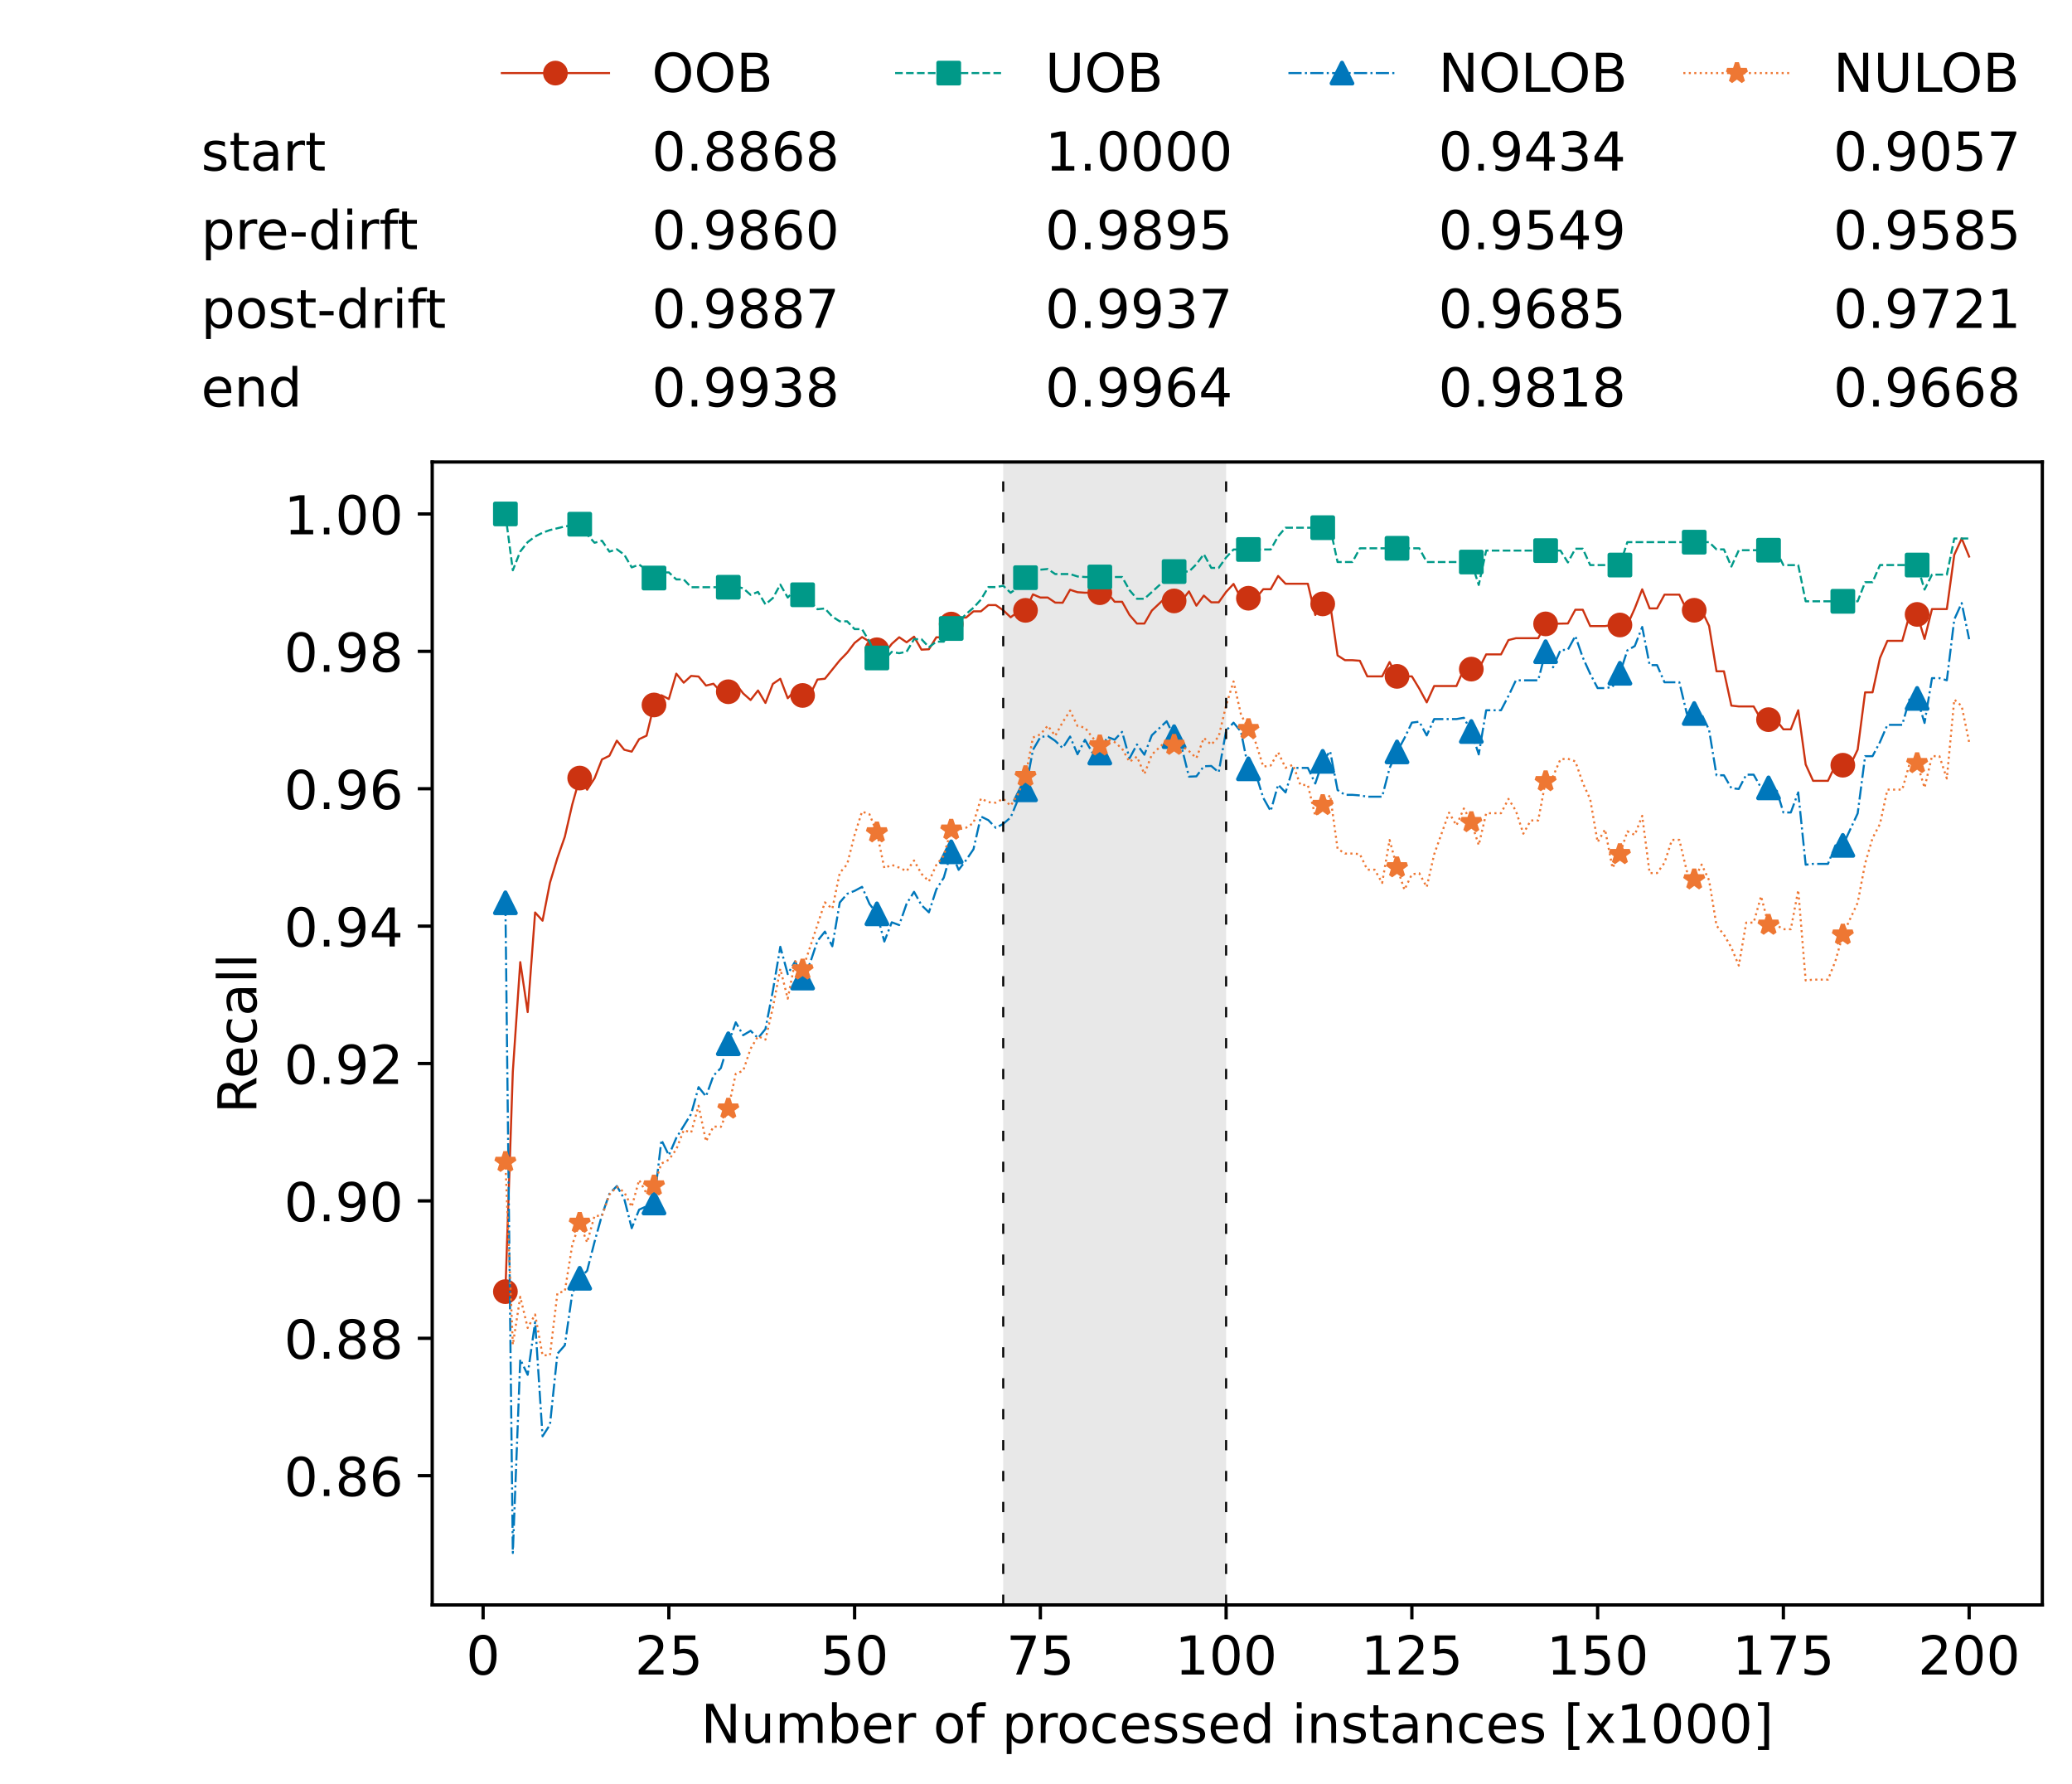 <?xml version="1.0" encoding="utf-8" standalone="no"?>
<!DOCTYPE svg PUBLIC "-//W3C//DTD SVG 1.1//EN"
  "http://www.w3.org/Graphics/SVG/1.1/DTD/svg11.dtd">
<!-- Created with matplotlib (https://matplotlib.org/) -->
<svg height="432.615pt" version="1.1" viewBox="0 0 502.65 432.615" width="502.65pt" xmlns="http://www.w3.org/2000/svg" xmlns:xlink="http://www.w3.org/1999/xlink">
 <defs>
  <style type="text/css">*{stroke-linecap:butt;stroke-linejoin:round;}</style>
 </defs>
 <g id="figure_1">
  <g id="patch_1">
   <path d="M 0 432.615 
L 502.65 432.615 
L 502.65 0 
L 0 0 
z
" style="fill:#ffffff;"/>
  </g>
  <g id="axes_1">
   <g id="patch_2">
    <path d="M 104.85 389.252 
L 495.45 389.252 
L 495.45 112.052 
L 104.85 112.052 
z
" style="fill:#ffffff;"/>
   </g>
   <g id="patch_3">
    <path clip-path="url(#pe21b2404e9)" d="M 297.446 389.252 
L 297.446 112.052 
L 243.372 112.052 
L 243.372 389.252 
z
" style="fill:#d3d3d3;opacity:0.5;"/>
   </g>
   <g id="matplotlib.axis_1">
    <g id="xtick_1">
     <g id="line2d_1">
      <defs>
       <path d="M 0 0 
L 0 3.5 
" id="m64717baf0f" style="stroke:#000000;stroke-width:0.8;"/>
      </defs>
      <g>
       <use style="stroke:#000000;stroke-width:0.8;" x="117.197" xlink:href="#m64717baf0f" y="389.252"/>
      </g>
     </g>
     <g id="text_1">
      <!-- 0 -->
      <g transform="translate(113.061 406.13)scale(0.13 -0.13)">
       <defs>
        <path d="M 31.781 66.406 
Q 24.172 66.406 20.328 58.906 
Q 16.5 51.422 16.5 36.375 
Q 16.5 21.391 20.328 13.891 
Q 24.172 6.391 31.781 6.391 
Q 39.453 6.391 43.281 13.891 
Q 47.125 21.391 47.125 36.375 
Q 47.125 51.422 43.281 58.906 
Q 39.453 66.406 31.781 66.406 
z
M 31.781 74.219 
Q 44.047 74.219 50.516 64.516 
Q 56.984 54.828 56.984 36.375 
Q 56.984 17.969 50.516 8.266 
Q 44.047 -1.422 31.781 -1.422 
Q 19.531 -1.422 13.062 8.266 
Q 6.594 17.969 6.594 36.375 
Q 6.594 54.828 13.062 64.516 
Q 19.531 74.219 31.781 74.219 
z
" id="DejaVuSans-48"/>
       </defs>
       <use xlink:href="#DejaVuSans-48"/>
      </g>
     </g>
    </g>
    <g id="xtick_2">
     <g id="line2d_2">
      <g>
       <use style="stroke:#000000;stroke-width:0.8;" x="162.259" xlink:href="#m64717baf0f" y="389.252"/>
      </g>
     </g>
     <g id="text_2">
      <!-- 25 -->
      <g transform="translate(153.988 406.13)scale(0.13 -0.13)">
       <defs>
        <path d="M 19.188 8.297 
L 53.609 8.297 
L 53.609 0 
L 7.328 0 
L 7.328 8.297 
Q 12.938 14.109 22.625 23.891 
Q 32.328 33.688 34.812 36.531 
Q 39.547 41.844 41.422 45.531 
Q 43.312 49.219 43.312 52.781 
Q 43.312 58.594 39.234 62.25 
Q 35.156 65.922 28.609 65.922 
Q 23.969 65.922 18.812 64.312 
Q 13.672 62.703 7.812 59.422 
L 7.812 69.391 
Q 13.766 71.781 18.938 73 
Q 24.125 74.219 28.422 74.219 
Q 39.75 74.219 46.484 68.547 
Q 53.219 62.891 53.219 53.422 
Q 53.219 48.922 51.531 44.891 
Q 49.859 40.875 45.406 35.406 
Q 44.188 33.984 37.641 27.219 
Q 31.109 20.453 19.188 8.297 
z
" id="DejaVuSans-50"/>
        <path d="M 10.797 72.906 
L 49.516 72.906 
L 49.516 64.594 
L 19.828 64.594 
L 19.828 46.734 
Q 21.969 47.469 24.109 47.828 
Q 26.266 48.188 28.422 48.188 
Q 40.625 48.188 47.75 41.5 
Q 54.891 34.812 54.891 23.391 
Q 54.891 11.625 47.562 5.094 
Q 40.234 -1.422 26.906 -1.422 
Q 22.312 -1.422 17.547 -0.641 
Q 12.797 0.141 7.719 1.703 
L 7.719 11.625 
Q 12.109 9.234 16.797 8.062 
Q 21.484 6.891 26.703 6.891 
Q 35.156 6.891 40.078 11.328 
Q 45.016 15.766 45.016 23.391 
Q 45.016 31 40.078 35.438 
Q 35.156 39.891 26.703 39.891 
Q 22.75 39.891 18.812 39.016 
Q 14.891 38.141 10.797 36.281 
z
" id="DejaVuSans-53"/>
       </defs>
       <use xlink:href="#DejaVuSans-50"/>
       <use x="63.623" xlink:href="#DejaVuSans-53"/>
      </g>
     </g>
    </g>
    <g id="xtick_3">
     <g id="line2d_3">
      <g>
       <use style="stroke:#000000;stroke-width:0.8;" x="207.322" xlink:href="#m64717baf0f" y="389.252"/>
      </g>
     </g>
     <g id="text_3">
      <!-- 50 -->
      <g transform="translate(199.05 406.13)scale(0.13 -0.13)">
       <use xlink:href="#DejaVuSans-53"/>
       <use x="63.623" xlink:href="#DejaVuSans-48"/>
      </g>
     </g>
    </g>
    <g id="xtick_4">
     <g id="line2d_4">
      <g>
       <use style="stroke:#000000;stroke-width:0.8;" x="252.384" xlink:href="#m64717baf0f" y="389.252"/>
      </g>
     </g>
     <g id="text_4">
      <!-- 75 -->
      <g transform="translate(244.113 406.13)scale(0.13 -0.13)">
       <defs>
        <path d="M 8.203 72.906 
L 55.078 72.906 
L 55.078 68.703 
L 28.609 0 
L 18.312 0 
L 43.219 64.594 
L 8.203 64.594 
z
" id="DejaVuSans-55"/>
       </defs>
       <use xlink:href="#DejaVuSans-55"/>
       <use x="63.623" xlink:href="#DejaVuSans-53"/>
      </g>
     </g>
    </g>
    <g id="xtick_5">
     <g id="line2d_5">
      <g>
       <use style="stroke:#000000;stroke-width:0.8;" x="297.446" xlink:href="#m64717baf0f" y="389.252"/>
      </g>
     </g>
     <g id="text_5">
      <!-- 100 -->
      <g transform="translate(285.039 406.13)scale(0.13 -0.13)">
       <defs>
        <path d="M 12.406 8.297 
L 28.516 8.297 
L 28.516 63.922 
L 10.984 60.406 
L 10.984 69.391 
L 28.422 72.906 
L 38.281 72.906 
L 38.281 8.297 
L 54.391 8.297 
L 54.391 0 
L 12.406 0 
z
" id="DejaVuSans-49"/>
       </defs>
       <use xlink:href="#DejaVuSans-49"/>
       <use x="63.623" xlink:href="#DejaVuSans-48"/>
       <use x="127.246" xlink:href="#DejaVuSans-48"/>
      </g>
     </g>
    </g>
    <g id="xtick_6">
     <g id="line2d_6">
      <g>
       <use style="stroke:#000000;stroke-width:0.8;" x="342.509" xlink:href="#m64717baf0f" y="389.252"/>
      </g>
     </g>
     <g id="text_6">
      <!-- 125 -->
      <g transform="translate(330.102 406.13)scale(0.13 -0.13)">
       <use xlink:href="#DejaVuSans-49"/>
       <use x="63.623" xlink:href="#DejaVuSans-50"/>
       <use x="127.246" xlink:href="#DejaVuSans-53"/>
      </g>
     </g>
    </g>
    <g id="xtick_7">
     <g id="line2d_7">
      <g>
       <use style="stroke:#000000;stroke-width:0.8;" x="387.571" xlink:href="#m64717baf0f" y="389.252"/>
      </g>
     </g>
     <g id="text_7">
      <!-- 150 -->
      <g transform="translate(375.164 406.13)scale(0.13 -0.13)">
       <use xlink:href="#DejaVuSans-49"/>
       <use x="63.623" xlink:href="#DejaVuSans-53"/>
       <use x="127.246" xlink:href="#DejaVuSans-48"/>
      </g>
     </g>
    </g>
    <g id="xtick_8">
     <g id="line2d_8">
      <g>
       <use style="stroke:#000000;stroke-width:0.8;" x="432.633" xlink:href="#m64717baf0f" y="389.252"/>
      </g>
     </g>
     <g id="text_8">
      <!-- 175 -->
      <g transform="translate(420.226 406.13)scale(0.13 -0.13)">
       <use xlink:href="#DejaVuSans-49"/>
       <use x="63.623" xlink:href="#DejaVuSans-55"/>
       <use x="127.246" xlink:href="#DejaVuSans-53"/>
      </g>
     </g>
    </g>
    <g id="xtick_9">
     <g id="line2d_9">
      <g>
       <use style="stroke:#000000;stroke-width:0.8;" x="477.695" xlink:href="#m64717baf0f" y="389.252"/>
      </g>
     </g>
     <g id="text_9">
      <!-- 200 -->
      <g transform="translate(465.289 406.13)scale(0.13 -0.13)">
       <use xlink:href="#DejaVuSans-50"/>
       <use x="63.623" xlink:href="#DejaVuSans-48"/>
       <use x="127.246" xlink:href="#DejaVuSans-48"/>
      </g>
     </g>
    </g>
    <g id="text_10">
     <!-- Number of processed instances [x1000] -->
     <g transform="translate(170.025 422.711)scale(0.13 -0.13)">
      <defs>
       <path d="M 9.812 72.906 
L 23.094 72.906 
L 55.422 11.922 
L 55.422 72.906 
L 64.984 72.906 
L 64.984 0 
L 51.703 0 
L 19.391 60.984 
L 19.391 0 
L 9.812 0 
z
" id="DejaVuSans-78"/>
       <path d="M 8.5 21.578 
L 8.5 54.688 
L 17.484 54.688 
L 17.484 21.922 
Q 17.484 14.156 20.5 10.266 
Q 23.531 6.391 29.594 6.391 
Q 36.859 6.391 41.078 11.031 
Q 45.312 15.672 45.312 23.688 
L 45.312 54.688 
L 54.297 54.688 
L 54.297 0 
L 45.312 0 
L 45.312 8.406 
Q 42.047 3.422 37.719 1 
Q 33.406 -1.422 27.688 -1.422 
Q 18.266 -1.422 13.375 4.438 
Q 8.5 10.297 8.5 21.578 
z
M 31.109 56 
z
" id="DejaVuSans-117"/>
       <path d="M 52 44.188 
Q 55.375 50.25 60.062 53.125 
Q 64.75 56 71.094 56 
Q 79.641 56 84.281 50.016 
Q 88.922 44.047 88.922 33.016 
L 88.922 0 
L 79.891 0 
L 79.891 32.719 
Q 79.891 40.578 77.094 44.375 
Q 74.312 48.188 68.609 48.188 
Q 61.625 48.188 57.562 43.547 
Q 53.516 38.922 53.516 30.906 
L 53.516 0 
L 44.484 0 
L 44.484 32.719 
Q 44.484 40.625 41.703 44.406 
Q 38.922 48.188 33.109 48.188 
Q 26.219 48.188 22.156 43.531 
Q 18.109 38.875 18.109 30.906 
L 18.109 0 
L 9.078 0 
L 9.078 54.688 
L 18.109 54.688 
L 18.109 46.188 
Q 21.188 51.219 25.484 53.609 
Q 29.781 56 35.688 56 
Q 41.656 56 45.828 52.969 
Q 50 49.953 52 44.188 
z
" id="DejaVuSans-109"/>
       <path d="M 48.688 27.297 
Q 48.688 37.203 44.609 42.844 
Q 40.531 48.484 33.406 48.484 
Q 26.266 48.484 22.188 42.844 
Q 18.109 37.203 18.109 27.297 
Q 18.109 17.391 22.188 11.75 
Q 26.266 6.109 33.406 6.109 
Q 40.531 6.109 44.609 11.75 
Q 48.688 17.391 48.688 27.297 
z
M 18.109 46.391 
Q 20.953 51.266 25.266 53.625 
Q 29.594 56 35.594 56 
Q 45.562 56 51.781 48.094 
Q 58.016 40.188 58.016 27.297 
Q 58.016 14.406 51.781 6.484 
Q 45.562 -1.422 35.594 -1.422 
Q 29.594 -1.422 25.266 0.953 
Q 20.953 3.328 18.109 8.203 
L 18.109 0 
L 9.078 0 
L 9.078 75.984 
L 18.109 75.984 
z
" id="DejaVuSans-98"/>
       <path d="M 56.203 29.594 
L 56.203 25.203 
L 14.891 25.203 
Q 15.484 15.922 20.484 11.062 
Q 25.484 6.203 34.422 6.203 
Q 39.594 6.203 44.453 7.469 
Q 49.312 8.734 54.109 11.281 
L 54.109 2.781 
Q 49.266 0.734 44.188 -0.344 
Q 39.109 -1.422 33.891 -1.422 
Q 20.797 -1.422 13.156 6.188 
Q 5.516 13.812 5.516 26.812 
Q 5.516 40.234 12.766 48.109 
Q 20.016 56 32.328 56 
Q 43.359 56 49.781 48.891 
Q 56.203 41.797 56.203 29.594 
z
M 47.219 32.234 
Q 47.125 39.594 43.094 43.984 
Q 39.062 48.391 32.422 48.391 
Q 24.906 48.391 20.391 44.141 
Q 15.875 39.891 15.188 32.172 
z
" id="DejaVuSans-101"/>
       <path d="M 41.109 46.297 
Q 39.594 47.172 37.812 47.578 
Q 36.031 48 33.891 48 
Q 26.266 48 22.188 43.047 
Q 18.109 38.094 18.109 28.812 
L 18.109 0 
L 9.078 0 
L 9.078 54.688 
L 18.109 54.688 
L 18.109 46.188 
Q 20.953 51.172 25.484 53.578 
Q 30.031 56 36.531 56 
Q 37.453 56 38.578 55.875 
Q 39.703 55.766 41.062 55.516 
z
" id="DejaVuSans-114"/>
       <path id="DejaVuSans-32"/>
       <path d="M 30.609 48.391 
Q 23.391 48.391 19.188 42.75 
Q 14.984 37.109 14.984 27.297 
Q 14.984 17.484 19.156 11.844 
Q 23.344 6.203 30.609 6.203 
Q 37.797 6.203 41.984 11.859 
Q 46.188 17.531 46.188 27.297 
Q 46.188 37.016 41.984 42.703 
Q 37.797 48.391 30.609 48.391 
z
M 30.609 56 
Q 42.328 56 49.016 48.375 
Q 55.719 40.766 55.719 27.297 
Q 55.719 13.875 49.016 6.219 
Q 42.328 -1.422 30.609 -1.422 
Q 18.844 -1.422 12.172 6.219 
Q 5.516 13.875 5.516 27.297 
Q 5.516 40.766 12.172 48.375 
Q 18.844 56 30.609 56 
z
" id="DejaVuSans-111"/>
       <path d="M 37.109 75.984 
L 37.109 68.5 
L 28.516 68.5 
Q 23.688 68.5 21.797 66.547 
Q 19.922 64.594 19.922 59.516 
L 19.922 54.688 
L 34.719 54.688 
L 34.719 47.703 
L 19.922 47.703 
L 19.922 0 
L 10.891 0 
L 10.891 47.703 
L 2.297 47.703 
L 2.297 54.688 
L 10.891 54.688 
L 10.891 58.5 
Q 10.891 67.625 15.141 71.797 
Q 19.391 75.984 28.609 75.984 
z
" id="DejaVuSans-102"/>
       <path d="M 18.109 8.203 
L 18.109 -20.797 
L 9.078 -20.797 
L 9.078 54.688 
L 18.109 54.688 
L 18.109 46.391 
Q 20.953 51.266 25.266 53.625 
Q 29.594 56 35.594 56 
Q 45.562 56 51.781 48.094 
Q 58.016 40.188 58.016 27.297 
Q 58.016 14.406 51.781 6.484 
Q 45.562 -1.422 35.594 -1.422 
Q 29.594 -1.422 25.266 0.953 
Q 20.953 3.328 18.109 8.203 
z
M 48.688 27.297 
Q 48.688 37.203 44.609 42.844 
Q 40.531 48.484 33.406 48.484 
Q 26.266 48.484 22.188 42.844 
Q 18.109 37.203 18.109 27.297 
Q 18.109 17.391 22.188 11.75 
Q 26.266 6.109 33.406 6.109 
Q 40.531 6.109 44.609 11.75 
Q 48.688 17.391 48.688 27.297 
z
" id="DejaVuSans-112"/>
       <path d="M 48.781 52.594 
L 48.781 44.188 
Q 44.969 46.297 41.141 47.344 
Q 37.312 48.391 33.406 48.391 
Q 24.656 48.391 19.812 42.844 
Q 14.984 37.312 14.984 27.297 
Q 14.984 17.281 19.812 11.734 
Q 24.656 6.203 33.406 6.203 
Q 37.312 6.203 41.141 7.25 
Q 44.969 8.297 48.781 10.406 
L 48.781 2.094 
Q 45.016 0.344 40.984 -0.531 
Q 36.969 -1.422 32.422 -1.422 
Q 20.062 -1.422 12.781 6.344 
Q 5.516 14.109 5.516 27.297 
Q 5.516 40.672 12.859 48.328 
Q 20.219 56 33.016 56 
Q 37.156 56 41.109 55.141 
Q 45.062 54.297 48.781 52.594 
z
" id="DejaVuSans-99"/>
       <path d="M 44.281 53.078 
L 44.281 44.578 
Q 40.484 46.531 36.375 47.5 
Q 32.281 48.484 27.875 48.484 
Q 21.188 48.484 17.844 46.438 
Q 14.5 44.391 14.5 40.281 
Q 14.5 37.156 16.891 35.375 
Q 19.281 33.594 26.516 31.984 
L 29.594 31.297 
Q 39.156 29.25 43.188 25.516 
Q 47.219 21.781 47.219 15.094 
Q 47.219 7.469 41.188 3.016 
Q 35.156 -1.422 24.609 -1.422 
Q 20.219 -1.422 15.453 -0.562 
Q 10.688 0.297 5.422 2 
L 5.422 11.281 
Q 10.406 8.688 15.234 7.391 
Q 20.062 6.109 24.812 6.109 
Q 31.156 6.109 34.562 8.281 
Q 37.984 10.453 37.984 14.406 
Q 37.984 18.062 35.516 20.016 
Q 33.062 21.969 24.703 23.781 
L 21.578 24.516 
Q 13.234 26.266 9.516 29.906 
Q 5.812 33.547 5.812 39.891 
Q 5.812 47.609 11.281 51.797 
Q 16.75 56 26.812 56 
Q 31.781 56 36.172 55.266 
Q 40.578 54.547 44.281 53.078 
z
" id="DejaVuSans-115"/>
       <path d="M 45.406 46.391 
L 45.406 75.984 
L 54.391 75.984 
L 54.391 0 
L 45.406 0 
L 45.406 8.203 
Q 42.578 3.328 38.25 0.953 
Q 33.938 -1.422 27.875 -1.422 
Q 17.969 -1.422 11.734 6.484 
Q 5.516 14.406 5.516 27.297 
Q 5.516 40.188 11.734 48.094 
Q 17.969 56 27.875 56 
Q 33.938 56 38.25 53.625 
Q 42.578 51.266 45.406 46.391 
z
M 14.797 27.297 
Q 14.797 17.391 18.875 11.75 
Q 22.953 6.109 30.078 6.109 
Q 37.203 6.109 41.297 11.75 
Q 45.406 17.391 45.406 27.297 
Q 45.406 37.203 41.297 42.844 
Q 37.203 48.484 30.078 48.484 
Q 22.953 48.484 18.875 42.844 
Q 14.797 37.203 14.797 27.297 
z
" id="DejaVuSans-100"/>
       <path d="M 9.422 54.688 
L 18.406 54.688 
L 18.406 0 
L 9.422 0 
z
M 9.422 75.984 
L 18.406 75.984 
L 18.406 64.594 
L 9.422 64.594 
z
" id="DejaVuSans-105"/>
       <path d="M 54.891 33.016 
L 54.891 0 
L 45.906 0 
L 45.906 32.719 
Q 45.906 40.484 42.875 44.328 
Q 39.844 48.188 33.797 48.188 
Q 26.516 48.188 22.312 43.547 
Q 18.109 38.922 18.109 30.906 
L 18.109 0 
L 9.078 0 
L 9.078 54.688 
L 18.109 54.688 
L 18.109 46.188 
Q 21.344 51.125 25.703 53.562 
Q 30.078 56 35.797 56 
Q 45.219 56 50.047 50.172 
Q 54.891 44.344 54.891 33.016 
z
" id="DejaVuSans-110"/>
       <path d="M 18.312 70.219 
L 18.312 54.688 
L 36.812 54.688 
L 36.812 47.703 
L 18.312 47.703 
L 18.312 18.016 
Q 18.312 11.328 20.141 9.422 
Q 21.969 7.516 27.594 7.516 
L 36.812 7.516 
L 36.812 0 
L 27.594 0 
Q 17.188 0 13.234 3.875 
Q 9.281 7.766 9.281 18.016 
L 9.281 47.703 
L 2.688 47.703 
L 2.688 54.688 
L 9.281 54.688 
L 9.281 70.219 
z
" id="DejaVuSans-116"/>
       <path d="M 34.281 27.484 
Q 23.391 27.484 19.188 25 
Q 14.984 22.516 14.984 16.5 
Q 14.984 11.719 18.141 8.906 
Q 21.297 6.109 26.703 6.109 
Q 34.188 6.109 38.703 11.406 
Q 43.219 16.703 43.219 25.484 
L 43.219 27.484 
z
M 52.203 31.203 
L 52.203 0 
L 43.219 0 
L 43.219 8.297 
Q 40.141 3.328 35.547 0.953 
Q 30.953 -1.422 24.312 -1.422 
Q 15.922 -1.422 10.953 3.297 
Q 6 8.016 6 15.922 
Q 6 25.141 12.172 29.828 
Q 18.359 34.516 30.609 34.516 
L 43.219 34.516 
L 43.219 35.406 
Q 43.219 41.609 39.141 45 
Q 35.062 48.391 27.688 48.391 
Q 23 48.391 18.547 47.266 
Q 14.109 46.141 10.016 43.891 
L 10.016 52.203 
Q 14.938 54.109 19.578 55.047 
Q 24.219 56 28.609 56 
Q 40.484 56 46.344 49.844 
Q 52.203 43.703 52.203 31.203 
z
" id="DejaVuSans-97"/>
       <path d="M 8.594 75.984 
L 29.297 75.984 
L 29.297 69 
L 17.578 69 
L 17.578 -6.203 
L 29.297 -6.203 
L 29.297 -13.188 
L 8.594 -13.188 
z
" id="DejaVuSans-91"/>
       <path d="M 54.891 54.688 
L 35.109 28.078 
L 55.906 0 
L 45.312 0 
L 29.391 21.484 
L 13.484 0 
L 2.875 0 
L 24.125 28.609 
L 4.688 54.688 
L 15.281 54.688 
L 29.781 35.203 
L 44.281 54.688 
z
" id="DejaVuSans-120"/>
       <path d="M 30.422 75.984 
L 30.422 -13.188 
L 9.719 -13.188 
L 9.719 -6.203 
L 21.391 -6.203 
L 21.391 69 
L 9.719 69 
L 9.719 75.984 
z
" id="DejaVuSans-93"/>
      </defs>
      <use xlink:href="#DejaVuSans-78"/>
      <use x="74.805" xlink:href="#DejaVuSans-117"/>
      <use x="138.184" xlink:href="#DejaVuSans-109"/>
      <use x="235.596" xlink:href="#DejaVuSans-98"/>
      <use x="299.072" xlink:href="#DejaVuSans-101"/>
      <use x="360.596" xlink:href="#DejaVuSans-114"/>
      <use x="401.709" xlink:href="#DejaVuSans-32"/>
      <use x="433.496" xlink:href="#DejaVuSans-111"/>
      <use x="494.678" xlink:href="#DejaVuSans-102"/>
      <use x="529.883" xlink:href="#DejaVuSans-32"/>
      <use x="561.67" xlink:href="#DejaVuSans-112"/>
      <use x="625.146" xlink:href="#DejaVuSans-114"/>
      <use x="664.01" xlink:href="#DejaVuSans-111"/>
      <use x="725.191" xlink:href="#DejaVuSans-99"/>
      <use x="780.172" xlink:href="#DejaVuSans-101"/>
      <use x="841.695" xlink:href="#DejaVuSans-115"/>
      <use x="893.795" xlink:href="#DejaVuSans-115"/>
      <use x="945.895" xlink:href="#DejaVuSans-101"/>
      <use x="1007.418" xlink:href="#DejaVuSans-100"/>
      <use x="1070.895" xlink:href="#DejaVuSans-32"/>
      <use x="1102.682" xlink:href="#DejaVuSans-105"/>
      <use x="1130.465" xlink:href="#DejaVuSans-110"/>
      <use x="1193.844" xlink:href="#DejaVuSans-115"/>
      <use x="1245.943" xlink:href="#DejaVuSans-116"/>
      <use x="1285.152" xlink:href="#DejaVuSans-97"/>
      <use x="1346.432" xlink:href="#DejaVuSans-110"/>
      <use x="1409.811" xlink:href="#DejaVuSans-99"/>
      <use x="1464.791" xlink:href="#DejaVuSans-101"/>
      <use x="1526.314" xlink:href="#DejaVuSans-115"/>
      <use x="1578.414" xlink:href="#DejaVuSans-32"/>
      <use x="1610.201" xlink:href="#DejaVuSans-91"/>
      <use x="1649.215" xlink:href="#DejaVuSans-120"/>
      <use x="1708.395" xlink:href="#DejaVuSans-49"/>
      <use x="1772.018" xlink:href="#DejaVuSans-48"/>
      <use x="1835.641" xlink:href="#DejaVuSans-48"/>
      <use x="1899.264" xlink:href="#DejaVuSans-48"/>
      <use x="1962.887" xlink:href="#DejaVuSans-93"/>
     </g>
    </g>
   </g>
   <g id="matplotlib.axis_2">
    <g id="ytick_1">
     <g id="line2d_10">
      <defs>
       <path d="M 0 0 
L -3.5 0 
" id="m9cb42cd53a" style="stroke:#000000;stroke-width:0.8;"/>
      </defs>
      <g>
       <use style="stroke:#000000;stroke-width:0.8;" x="104.85" xlink:href="#m9cb42cd53a" y="357.904"/>
      </g>
     </g>
     <g id="text_11">
      <!-- 0.86 -->
      <g transform="translate(68.905 362.843)scale(0.13 -0.13)">
       <defs>
        <path d="M 10.688 12.406 
L 21 12.406 
L 21 0 
L 10.688 0 
z
" id="DejaVuSans-46"/>
        <path d="M 31.781 34.625 
Q 24.75 34.625 20.719 30.859 
Q 16.703 27.094 16.703 20.516 
Q 16.703 13.922 20.719 10.156 
Q 24.75 6.391 31.781 6.391 
Q 38.812 6.391 42.859 10.172 
Q 46.922 13.969 46.922 20.516 
Q 46.922 27.094 42.891 30.859 
Q 38.875 34.625 31.781 34.625 
z
M 21.922 38.812 
Q 15.578 40.375 12.031 44.719 
Q 8.5 49.078 8.5 55.328 
Q 8.5 64.062 14.719 69.141 
Q 20.953 74.219 31.781 74.219 
Q 42.672 74.219 48.875 69.141 
Q 55.078 64.062 55.078 55.328 
Q 55.078 49.078 51.531 44.719 
Q 48 40.375 41.703 38.812 
Q 48.828 37.156 52.797 32.312 
Q 56.781 27.484 56.781 20.516 
Q 56.781 9.906 50.312 4.234 
Q 43.844 -1.422 31.781 -1.422 
Q 19.734 -1.422 13.25 4.234 
Q 6.781 9.906 6.781 20.516 
Q 6.781 27.484 10.781 32.312 
Q 14.797 37.156 21.922 38.812 
z
M 18.312 54.391 
Q 18.312 48.734 21.844 45.562 
Q 25.391 42.391 31.781 42.391 
Q 38.141 42.391 41.719 45.562 
Q 45.312 48.734 45.312 54.391 
Q 45.312 60.062 41.719 63.234 
Q 38.141 66.406 31.781 66.406 
Q 25.391 66.406 21.844 63.234 
Q 18.312 60.062 18.312 54.391 
z
" id="DejaVuSans-56"/>
        <path d="M 33.016 40.375 
Q 26.375 40.375 22.484 35.828 
Q 18.609 31.297 18.609 23.391 
Q 18.609 15.531 22.484 10.953 
Q 26.375 6.391 33.016 6.391 
Q 39.656 6.391 43.531 10.953 
Q 47.406 15.531 47.406 23.391 
Q 47.406 31.297 43.531 35.828 
Q 39.656 40.375 33.016 40.375 
z
M 52.594 71.297 
L 52.594 62.312 
Q 48.875 64.062 45.094 64.984 
Q 41.312 65.922 37.594 65.922 
Q 27.828 65.922 22.672 59.328 
Q 17.531 52.734 16.797 39.406 
Q 19.672 43.656 24.016 45.922 
Q 28.375 48.188 33.594 48.188 
Q 44.578 48.188 50.953 41.516 
Q 57.328 34.859 57.328 23.391 
Q 57.328 12.156 50.688 5.359 
Q 44.047 -1.422 33.016 -1.422 
Q 20.359 -1.422 13.672 8.266 
Q 6.984 17.969 6.984 36.375 
Q 6.984 53.656 15.188 63.938 
Q 23.391 74.219 37.203 74.219 
Q 40.922 74.219 44.703 73.484 
Q 48.484 72.75 52.594 71.297 
z
" id="DejaVuSans-54"/>
       </defs>
       <use xlink:href="#DejaVuSans-48"/>
       <use x="63.623" xlink:href="#DejaVuSans-46"/>
       <use x="95.41" xlink:href="#DejaVuSans-56"/>
       <use x="159.033" xlink:href="#DejaVuSans-54"/>
      </g>
     </g>
    </g>
    <g id="ytick_2">
     <g id="line2d_11">
      <g>
       <use style="stroke:#000000;stroke-width:0.8;" x="104.85" xlink:href="#m9cb42cd53a" y="324.582"/>
      </g>
     </g>
     <g id="text_12">
      <!-- 0.88 -->
      <g transform="translate(68.905 329.521)scale(0.13 -0.13)">
       <use xlink:href="#DejaVuSans-48"/>
       <use x="63.623" xlink:href="#DejaVuSans-46"/>
       <use x="95.41" xlink:href="#DejaVuSans-56"/>
       <use x="159.033" xlink:href="#DejaVuSans-56"/>
      </g>
     </g>
    </g>
    <g id="ytick_3">
     <g id="line2d_12">
      <g>
       <use style="stroke:#000000;stroke-width:0.8;" x="104.85" xlink:href="#m9cb42cd53a" y="291.26"/>
      </g>
     </g>
     <g id="text_13">
      <!-- 0.90 -->
      <g transform="translate(68.905 296.199)scale(0.13 -0.13)">
       <defs>
        <path d="M 10.984 1.516 
L 10.984 10.5 
Q 14.703 8.734 18.5 7.812 
Q 22.312 6.891 25.984 6.891 
Q 35.75 6.891 40.891 13.453 
Q 46.047 20.016 46.781 33.406 
Q 43.953 29.203 39.594 26.953 
Q 35.25 24.703 29.984 24.703 
Q 19.047 24.703 12.672 31.312 
Q 6.297 37.938 6.297 49.422 
Q 6.297 60.641 12.938 67.422 
Q 19.578 74.219 30.609 74.219 
Q 43.266 74.219 49.922 64.516 
Q 56.594 54.828 56.594 36.375 
Q 56.594 19.141 48.406 8.859 
Q 40.234 -1.422 26.422 -1.422 
Q 22.703 -1.422 18.891 -0.688 
Q 15.094 0.047 10.984 1.516 
z
M 30.609 32.422 
Q 37.25 32.422 41.125 36.953 
Q 45.016 41.5 45.016 49.422 
Q 45.016 57.281 41.125 61.844 
Q 37.25 66.406 30.609 66.406 
Q 23.969 66.406 20.094 61.844 
Q 16.219 57.281 16.219 49.422 
Q 16.219 41.5 20.094 36.953 
Q 23.969 32.422 30.609 32.422 
z
" id="DejaVuSans-57"/>
       </defs>
       <use xlink:href="#DejaVuSans-48"/>
       <use x="63.623" xlink:href="#DejaVuSans-46"/>
       <use x="95.41" xlink:href="#DejaVuSans-57"/>
       <use x="159.033" xlink:href="#DejaVuSans-48"/>
      </g>
     </g>
    </g>
    <g id="ytick_4">
     <g id="line2d_13">
      <g>
       <use style="stroke:#000000;stroke-width:0.8;" x="104.85" xlink:href="#m9cb42cd53a" y="257.939"/>
      </g>
     </g>
     <g id="text_14">
      <!-- 0.92 -->
      <g transform="translate(68.905 262.878)scale(0.13 -0.13)">
       <use xlink:href="#DejaVuSans-48"/>
       <use x="63.623" xlink:href="#DejaVuSans-46"/>
       <use x="95.41" xlink:href="#DejaVuSans-57"/>
       <use x="159.033" xlink:href="#DejaVuSans-50"/>
      </g>
     </g>
    </g>
    <g id="ytick_5">
     <g id="line2d_14">
      <g>
       <use style="stroke:#000000;stroke-width:0.8;" x="104.85" xlink:href="#m9cb42cd53a" y="224.617"/>
      </g>
     </g>
     <g id="text_15">
      <!-- 0.94 -->
      <g transform="translate(68.905 229.556)scale(0.13 -0.13)">
       <defs>
        <path d="M 37.797 64.312 
L 12.891 25.391 
L 37.797 25.391 
z
M 35.203 72.906 
L 47.609 72.906 
L 47.609 25.391 
L 58.016 25.391 
L 58.016 17.188 
L 47.609 17.188 
L 47.609 0 
L 37.797 0 
L 37.797 17.188 
L 4.891 17.188 
L 4.891 26.703 
z
" id="DejaVuSans-52"/>
       </defs>
       <use xlink:href="#DejaVuSans-48"/>
       <use x="63.623" xlink:href="#DejaVuSans-46"/>
       <use x="95.41" xlink:href="#DejaVuSans-57"/>
       <use x="159.033" xlink:href="#DejaVuSans-52"/>
      </g>
     </g>
    </g>
    <g id="ytick_6">
     <g id="line2d_15">
      <g>
       <use style="stroke:#000000;stroke-width:0.8;" x="104.85" xlink:href="#m9cb42cd53a" y="191.295"/>
      </g>
     </g>
     <g id="text_16">
      <!-- 0.96 -->
      <g transform="translate(68.905 196.234)scale(0.13 -0.13)">
       <use xlink:href="#DejaVuSans-48"/>
       <use x="63.623" xlink:href="#DejaVuSans-46"/>
       <use x="95.41" xlink:href="#DejaVuSans-57"/>
       <use x="159.033" xlink:href="#DejaVuSans-54"/>
      </g>
     </g>
    </g>
    <g id="ytick_7">
     <g id="line2d_16">
      <g>
       <use style="stroke:#000000;stroke-width:0.8;" x="104.85" xlink:href="#m9cb42cd53a" y="157.974"/>
      </g>
     </g>
     <g id="text_17">
      <!-- 0.98 -->
      <g transform="translate(68.905 162.913)scale(0.13 -0.13)">
       <use xlink:href="#DejaVuSans-48"/>
       <use x="63.623" xlink:href="#DejaVuSans-46"/>
       <use x="95.41" xlink:href="#DejaVuSans-57"/>
       <use x="159.033" xlink:href="#DejaVuSans-56"/>
      </g>
     </g>
    </g>
    <g id="ytick_8">
     <g id="line2d_17">
      <g>
       <use style="stroke:#000000;stroke-width:0.8;" x="104.85" xlink:href="#m9cb42cd53a" y="124.652"/>
      </g>
     </g>
     <g id="text_18">
      <!-- 1.00 -->
      <g transform="translate(68.905 129.591)scale(0.13 -0.13)">
       <use xlink:href="#DejaVuSans-49"/>
       <use x="63.623" xlink:href="#DejaVuSans-46"/>
       <use x="95.41" xlink:href="#DejaVuSans-48"/>
       <use x="159.033" xlink:href="#DejaVuSans-48"/>
      </g>
     </g>
    </g>
    <g id="text_19">
     <!-- Recall -->
     <g transform="translate(62.201 270.044)rotate(-90)scale(0.13 -0.13)">
      <defs>
       <path d="M 44.391 34.188 
Q 47.562 33.109 50.562 29.594 
Q 53.562 26.078 56.594 19.922 
L 66.609 0 
L 56 0 
L 46.688 18.703 
Q 43.062 26.031 39.672 28.422 
Q 36.281 30.812 30.422 30.812 
L 19.672 30.812 
L 19.672 0 
L 9.812 0 
L 9.812 72.906 
L 32.078 72.906 
Q 44.578 72.906 50.734 67.672 
Q 56.891 62.453 56.891 51.906 
Q 56.891 45.016 53.688 40.469 
Q 50.484 35.938 44.391 34.188 
z
M 19.672 64.797 
L 19.672 38.922 
L 32.078 38.922 
Q 39.203 38.922 42.844 42.219 
Q 46.484 45.516 46.484 51.906 
Q 46.484 58.297 42.844 61.547 
Q 39.203 64.797 32.078 64.797 
z
" id="DejaVuSans-82"/>
       <path d="M 9.422 75.984 
L 18.406 75.984 
L 18.406 0 
L 9.422 0 
z
" id="DejaVuSans-108"/>
      </defs>
      <use xlink:href="#DejaVuSans-82"/>
      <use x="64.982" xlink:href="#DejaVuSans-101"/>
      <use x="126.506" xlink:href="#DejaVuSans-99"/>
      <use x="181.486" xlink:href="#DejaVuSans-97"/>
      <use x="242.766" xlink:href="#DejaVuSans-108"/>
      <use x="270.549" xlink:href="#DejaVuSans-108"/>
     </g>
    </g>
   </g>
   <g id="line2d_18"/>
   <g id="line2d_19"/>
   <g id="line2d_20"/>
   <g id="line2d_21"/>
   <g id="line2d_22"/>
   <g id="line2d_23">
    <path clip-path="url(#pe21b2404e9)" d="M 122.605 313.265 
L 124.407 259.928 
L 126.21 233.348 
L 128.012 245.468 
L 129.815 221.305 
L 131.617 223.306 
L 133.419 214.07 
L 135.222 208.099 
L 137.024 202.941 
L 138.827 195.112 
L 140.629 188.707 
L 142.432 191.536 
L 144.234 188.764 
L 146.037 184.185 
L 147.839 183.301 
L 149.642 179.636 
L 151.444 181.846 
L 153.247 182.298 
L 155.049 179.264 
L 156.852 178.427 
L 158.654 170.98 
L 160.457 168.618 
L 162.259 169.544 
L 164.062 163.385 
L 165.864 165.577 
L 167.667 163.931 
L 169.469 164.082 
L 171.272 166.272 
L 173.074 165.832 
L 174.877 167.77 
L 176.679 167.77 
L 178.482 165.844 
L 180.284 168.176 
L 182.087 169.778 
L 183.889 167.464 
L 185.692 170.494 
L 187.494 165.866 
L 189.297 164.631 
L 191.099 169.346 
L 192.902 167.453 
L 194.704 168.673 
L 196.507 168.51 
L 198.309 164.807 
L 200.112 164.622 
L 203.717 160.157 
L 205.519 158.306 
L 207.322 155.928 
L 209.124 154.516 
L 210.927 155.608 
L 212.729 157.591 
L 214.532 158.49 
L 216.334 156.159 
L 218.137 154.556 
L 219.939 155.782 
L 221.742 154.418 
L 223.544 157.562 
L 225.347 157.467 
L 227.149 154.563 
L 228.952 154.563 
L 230.754 151.359 
L 232.557 149.787 
L 234.359 149.787 
L 236.162 148.273 
L 237.964 148.273 
L 239.767 146.758 
L 241.569 146.758 
L 243.372 148.008 
L 245.174 149.708 
L 246.976 148.379 
L 248.779 148.029 
L 250.581 144.155 
L 252.384 144.926 
L 254.186 144.926 
L 255.989 146.151 
L 257.791 146.185 
L 259.594 143.041 
L 261.396 143.629 
L 263.199 143.755 
L 268.606 143.755 
L 270.409 145.947 
L 272.211 145.947 
L 274.014 149.151 
L 275.816 151.234 
L 277.619 151.234 
L 279.421 148.09 
L 283.026 144.69 
L 284.829 145.744 
L 286.631 145.744 
L 288.434 143.43 
L 290.236 146.901 
L 292.039 144.451 
L 293.841 146.083 
L 295.644 146.083 
L 297.446 143.558 
L 299.249 141.621 
L 301.051 145.092 
L 304.656 145.092 
L 306.459 142.9 
L 308.261 142.9 
L 310.064 139.696 
L 311.866 141.58 
L 317.274 141.58 
L 319.076 149.153 
L 320.879 146.466 
L 322.681 146.466 
L 324.484 158.962 
L 326.286 160.119 
L 328.089 160.119 
L 329.891 160.257 
L 331.694 164.044 
L 335.299 164.044 
L 337.101 160.573 
L 338.904 164.044 
L 342.509 164.044 
L 344.311 167.019 
L 346.114 170.351 
L 347.916 166.384 
L 353.324 166.384 
L 355.126 162.282 
L 358.731 162.282 
L 360.533 158.712 
L 364.138 158.712 
L 365.941 155.241 
L 367.743 154.787 
L 373.151 154.787 
L 374.953 151.316 
L 380.361 151.213 
L 382.163 147.881 
L 383.966 147.881 
L 385.768 151.848 
L 389.373 151.848 
L 391.176 151.581 
L 394.781 151.581 
L 396.583 147.556 
L 398.386 142.928 
L 400.188 147.556 
L 401.991 147.556 
L 403.793 144.224 
L 407.398 144.224 
L 409.201 148.01 
L 412.806 148.01 
L 414.608 151.797 
L 416.411 162.808 
L 418.213 162.808 
L 420.016 171.139 
L 421.818 171.337 
L 425.423 171.337 
L 427.226 174.541 
L 430.831 174.541 
L 432.633 176.885 
L 434.436 176.885 
L 436.238 172.256 
L 438.041 185.41 
L 439.843 189.377 
L 443.448 189.377 
L 445.251 185.59 
L 448.856 185.59 
L 450.658 181.804 
L 452.461 167.92 
L 454.263 167.92 
L 456.066 159.589 
L 457.868 155.424 
L 461.473 155.424 
L 463.276 149.016 
L 465.078 149.016 
L 466.881 154.966 
L 468.683 147.722 
L 472.288 147.722 
L 474.09 134.569 
L 475.893 130.602 
L 477.695 134.987 
L 477.695 134.987 
" style="fill:none;stroke:#cc3311;stroke-linecap:square;stroke-width:0.5;"/>
    <defs>
     <path d="M 0 2.5 
C 0.663 2.5 1.299 2.237 1.768 1.768 
C 2.237 1.299 2.5 0.663 2.5 0 
C 2.5 -0.663 2.237 -1.299 1.768 -1.768 
C 1.299 -2.237 0.663 -2.5 0 -2.5 
C -0.663 -2.5 -1.299 -2.237 -1.768 -1.768 
C -2.237 -1.299 -2.5 -0.663 -2.5 0 
C -2.5 0.663 -2.237 1.299 -1.768 1.768 
C -1.299 2.237 -0.663 2.5 0 2.5 
z
" id="mb58420e953" style="stroke:#cc3311;"/>
    </defs>
    <g clip-path="url(#pe21b2404e9)">
     <use style="fill:#cc3311;stroke:#cc3311;" x="122.605" xlink:href="#mb58420e953" y="313.265"/>
     <use style="fill:#cc3311;stroke:#cc3311;" x="140.629" xlink:href="#mb58420e953" y="188.707"/>
     <use style="fill:#cc3311;stroke:#cc3311;" x="158.654" xlink:href="#mb58420e953" y="170.98"/>
     <use style="fill:#cc3311;stroke:#cc3311;" x="176.679" xlink:href="#mb58420e953" y="167.77"/>
     <use style="fill:#cc3311;stroke:#cc3311;" x="194.704" xlink:href="#mb58420e953" y="168.673"/>
     <use style="fill:#cc3311;stroke:#cc3311;" x="212.729" xlink:href="#mb58420e953" y="157.591"/>
     <use style="fill:#cc3311;stroke:#cc3311;" x="230.754" xlink:href="#mb58420e953" y="151.359"/>
     <use style="fill:#cc3311;stroke:#cc3311;" x="248.779" xlink:href="#mb58420e953" y="148.029"/>
     <use style="fill:#cc3311;stroke:#cc3311;" x="266.804" xlink:href="#mb58420e953" y="143.755"/>
     <use style="fill:#cc3311;stroke:#cc3311;" x="284.829" xlink:href="#mb58420e953" y="145.744"/>
     <use style="fill:#cc3311;stroke:#cc3311;" x="302.854" xlink:href="#mb58420e953" y="145.092"/>
     <use style="fill:#cc3311;stroke:#cc3311;" x="320.879" xlink:href="#mb58420e953" y="146.466"/>
     <use style="fill:#cc3311;stroke:#cc3311;" x="338.904" xlink:href="#mb58420e953" y="164.044"/>
     <use style="fill:#cc3311;stroke:#cc3311;" x="356.928" xlink:href="#mb58420e953" y="162.282"/>
     <use style="fill:#cc3311;stroke:#cc3311;" x="374.953" xlink:href="#mb58420e953" y="151.316"/>
     <use style="fill:#cc3311;stroke:#cc3311;" x="392.978" xlink:href="#mb58420e953" y="151.581"/>
     <use style="fill:#cc3311;stroke:#cc3311;" x="411.003" xlink:href="#mb58420e953" y="148.01"/>
     <use style="fill:#cc3311;stroke:#cc3311;" x="429.028" xlink:href="#mb58420e953" y="174.541"/>
     <use style="fill:#cc3311;stroke:#cc3311;" x="447.053" xlink:href="#mb58420e953" y="185.59"/>
     <use style="fill:#cc3311;stroke:#cc3311;" x="465.078" xlink:href="#mb58420e953" y="149.016"/>
    </g>
   </g>
   <g id="line2d_24"/>
   <g id="line2d_25"/>
   <g id="line2d_26"/>
   <g id="line2d_27"/>
   <g id="line2d_28">
    <path clip-path="url(#pe21b2404e9)" d="M 122.605 124.652 
L 124.407 138.308 
L 126.21 133.756 
L 128.012 131.48 
L 129.815 130.114 
L 131.617 129.204 
L 133.419 128.554 
L 137.024 127.687 
L 140.629 127.135 
L 142.432 129.65 
L 144.234 131.639 
L 146.037 131.14 
L 147.839 133.793 
L 149.642 133.221 
L 151.444 134.532 
L 153.247 137.613 
L 155.049 136.931 
L 156.852 138.21 
L 158.654 140.194 
L 160.457 138.828 
L 162.259 138.828 
L 164.062 140.528 
L 165.864 140.528 
L 167.667 142.422 
L 176.679 142.422 
L 178.482 142.276 
L 180.284 142.67 
L 182.087 144.272 
L 183.889 143.56 
L 185.692 146.59 
L 187.494 145.047 
L 189.297 141.78 
L 191.099 144.924 
L 192.902 143.03 
L 194.704 144.251 
L 196.507 145.823 
L 198.309 147.76 
L 200.112 147.575 
L 201.914 149.558 
L 203.717 150.694 
L 205.519 150.694 
L 207.322 152.587 
L 209.124 152.587 
L 210.927 155.616 
L 212.729 159.583 
L 214.532 160.033 
L 216.334 158.096 
L 218.137 158.431 
L 219.939 158.054 
L 221.742 155.025 
L 223.544 155.025 
L 225.347 156.962 
L 227.149 155.63 
L 228.952 155.63 
L 230.754 152.426 
L 232.557 150.854 
L 234.359 148.916 
L 236.162 147.402 
L 237.964 145.418 
L 239.767 142.389 
L 241.569 142.389 
L 243.372 142.068 
L 245.174 143.768 
L 246.976 142.439 
L 248.779 140.105 
L 250.581 138.168 
L 252.384 138.168 
L 254.186 138.003 
L 255.989 139.228 
L 259.594 139.228 
L 261.396 139.815 
L 263.199 139.941 
L 272.211 139.941 
L 274.014 143.145 
L 275.816 145.228 
L 277.619 145.228 
L 281.224 141.956 
L 284.829 138.623 
L 288.434 138.623 
L 290.236 136.85 
L 292.039 134.4 
L 293.841 137.732 
L 295.644 137.732 
L 297.446 135.208 
L 299.249 133.271 
L 308.261 133.271 
L 310.064 130.067 
L 311.866 127.984 
L 322.681 127.984 
L 324.484 136.314 
L 328.089 136.314 
L 329.891 132.982 
L 344.311 132.982 
L 346.114 136.314 
L 356.928 136.314 
L 358.731 141.868 
L 360.533 133.538 
L 378.558 133.538 
L 380.361 136.41 
L 382.163 133.078 
L 383.966 133.078 
L 385.768 137.045 
L 392.978 137.045 
L 394.781 131.491 
L 414.608 131.491 
L 416.411 133.247 
L 418.213 133.247 
L 420.016 137.412 
L 421.818 133.445 
L 430.831 133.445 
L 432.633 137.067 
L 436.238 137.067 
L 438.041 145.836 
L 450.658 145.836 
L 452.461 141.208 
L 454.263 141.208 
L 456.066 137.043 
L 465.078 137.043 
L 466.881 142.993 
L 468.683 139.371 
L 472.288 139.371 
L 474.09 130.602 
L 477.695 130.602 
L 477.695 130.602 
" style="fill:none;stroke:#009988;stroke-dasharray:1.85,0.8;stroke-dashoffset:0;stroke-width:0.5;"/>
    <defs>
     <path d="M -2.5 2.5 
L 2.5 2.5 
L 2.5 -2.5 
L -2.5 -2.5 
z
" id="m9f1b79cb39" style="stroke:#009988;stroke-linejoin:miter;"/>
    </defs>
    <g clip-path="url(#pe21b2404e9)">
     <use style="fill:#009988;stroke:#009988;stroke-linejoin:miter;" x="122.605" xlink:href="#m9f1b79cb39" y="124.652"/>
     <use style="fill:#009988;stroke:#009988;stroke-linejoin:miter;" x="140.629" xlink:href="#m9f1b79cb39" y="127.135"/>
     <use style="fill:#009988;stroke:#009988;stroke-linejoin:miter;" x="158.654" xlink:href="#m9f1b79cb39" y="140.194"/>
     <use style="fill:#009988;stroke:#009988;stroke-linejoin:miter;" x="176.679" xlink:href="#m9f1b79cb39" y="142.422"/>
     <use style="fill:#009988;stroke:#009988;stroke-linejoin:miter;" x="194.704" xlink:href="#m9f1b79cb39" y="144.251"/>
     <use style="fill:#009988;stroke:#009988;stroke-linejoin:miter;" x="212.729" xlink:href="#m9f1b79cb39" y="159.583"/>
     <use style="fill:#009988;stroke:#009988;stroke-linejoin:miter;" x="230.754" xlink:href="#m9f1b79cb39" y="152.426"/>
     <use style="fill:#009988;stroke:#009988;stroke-linejoin:miter;" x="248.779" xlink:href="#m9f1b79cb39" y="140.105"/>
     <use style="fill:#009988;stroke:#009988;stroke-linejoin:miter;" x="266.804" xlink:href="#m9f1b79cb39" y="139.941"/>
     <use style="fill:#009988;stroke:#009988;stroke-linejoin:miter;" x="284.829" xlink:href="#m9f1b79cb39" y="138.623"/>
     <use style="fill:#009988;stroke:#009988;stroke-linejoin:miter;" x="302.854" xlink:href="#m9f1b79cb39" y="133.271"/>
     <use style="fill:#009988;stroke:#009988;stroke-linejoin:miter;" x="320.879" xlink:href="#m9f1b79cb39" y="127.984"/>
     <use style="fill:#009988;stroke:#009988;stroke-linejoin:miter;" x="338.904" xlink:href="#m9f1b79cb39" y="132.982"/>
     <use style="fill:#009988;stroke:#009988;stroke-linejoin:miter;" x="356.928" xlink:href="#m9f1b79cb39" y="136.314"/>
     <use style="fill:#009988;stroke:#009988;stroke-linejoin:miter;" x="374.953" xlink:href="#m9f1b79cb39" y="133.538"/>
     <use style="fill:#009988;stroke:#009988;stroke-linejoin:miter;" x="392.978" xlink:href="#m9f1b79cb39" y="137.045"/>
     <use style="fill:#009988;stroke:#009988;stroke-linejoin:miter;" x="411.003" xlink:href="#m9f1b79cb39" y="131.491"/>
     <use style="fill:#009988;stroke:#009988;stroke-linejoin:miter;" x="429.028" xlink:href="#m9f1b79cb39" y="133.445"/>
     <use style="fill:#009988;stroke:#009988;stroke-linejoin:miter;" x="447.053" xlink:href="#m9f1b79cb39" y="145.836"/>
     <use style="fill:#009988;stroke:#009988;stroke-linejoin:miter;" x="465.078" xlink:href="#m9f1b79cb39" y="137.043"/>
    </g>
   </g>
   <g id="line2d_29"/>
   <g id="line2d_30"/>
   <g id="line2d_31"/>
   <g id="line2d_32"/>
   <g id="line2d_33">
    <path clip-path="url(#pe21b2404e9)" d="M 122.605 218.959 
L 124.407 376.652 
L 126.21 329.676 
L 128.012 333.432 
L 129.815 320.652 
L 131.617 348.35 
L 133.419 345.538 
L 135.222 328.34 
L 137.024 326.277 
L 138.827 313.688 
L 140.629 310.026 
L 142.432 308.19 
L 144.234 301.192 
L 146.037 294.685 
L 147.839 289.52 
L 149.642 287.658 
L 151.444 290.774 
L 153.247 297.879 
L 155.049 293.377 
L 158.654 291.766 
L 160.457 276.488 
L 162.259 280.19 
L 164.062 275.988 
L 167.667 270.165 
L 169.469 263.667 
L 171.272 265.91 
L 173.074 260.89 
L 174.877 259.04 
L 176.679 253.145 
L 178.482 247.953 
L 180.284 251.074 
L 182.087 250.006 
L 183.889 251.786 
L 185.692 249.576 
L 187.494 240.265 
L 189.297 229.628 
L 191.099 236.246 
L 192.902 233.175 
L 194.704 237.219 
L 196.507 233.584 
L 198.309 228.202 
L 200.112 225.946 
L 201.914 229.495 
L 203.717 218.893 
L 205.519 216.792 
L 207.322 216.064 
L 209.124 215.095 
L 210.927 219.216 
L 212.729 221.641 
L 214.532 228.352 
L 216.334 223.688 
L 218.137 224.359 
L 219.939 219.176 
L 221.742 216.298 
L 223.544 219.526 
L 225.347 221.274 
L 227.149 215.705 
L 228.952 212.868 
L 230.754 206.593 
L 232.557 210.972 
L 234.359 208.612 
L 236.162 205.961 
L 237.964 198.027 
L 239.767 198.916 
L 241.569 200.785 
L 243.372 199.821 
L 245.174 198.254 
L 246.976 193.896 
L 248.779 191.562 
L 250.581 181.876 
L 252.384 178.79 
L 254.186 178.461 
L 255.989 179.686 
L 257.791 181.42 
L 259.594 178.642 
L 261.396 182.927 
L 263.199 179.432 
L 265.001 182.526 
L 266.804 182.642 
L 268.606 178.723 
L 270.409 179.401 
L 272.211 177.507 
L 274.014 183.915 
L 275.816 180.565 
L 277.619 183.044 
L 279.421 178.329 
L 283.026 174.929 
L 284.829 178.67 
L 286.631 181.12 
L 288.434 188.364 
L 290.236 188.29 
L 292.039 185.84 
L 293.841 185.772 
L 295.644 187.306 
L 297.446 177.208 
L 299.249 175.271 
L 301.051 177.453 
L 302.854 186.467 
L 304.656 187.768 
L 306.459 193.509 
L 308.261 196.713 
L 310.064 190.305 
L 311.866 192.189 
L 313.669 186.239 
L 317.274 186.239 
L 319.076 190.026 
L 320.879 184.651 
L 322.681 182.201 
L 324.484 191.618 
L 326.286 192.775 
L 328.089 192.775 
L 329.891 192.914 
L 331.694 193.229 
L 335.299 193.229 
L 337.101 186.287 
L 338.904 182.364 
L 340.706 179.031 
L 342.509 175.263 
L 344.311 175.034 
L 346.114 178.366 
L 347.916 174.399 
L 353.324 174.399 
L 355.126 174.084 
L 356.928 177.416 
L 358.731 182.97 
L 360.533 172.259 
L 364.138 172.259 
L 365.941 168.788 
L 367.743 165.002 
L 373.151 165.002 
L 374.953 158.059 
L 376.756 161.846 
L 378.558 157.681 
L 380.361 157.578 
L 382.163 154.246 
L 383.966 159.453 
L 385.768 163.419 
L 387.571 166.89 
L 389.373 166.89 
L 391.176 166.623 
L 392.978 163.291 
L 394.781 157.738 
L 396.583 156.688 
L 398.386 152.06 
L 400.188 161.316 
L 401.991 161.316 
L 403.793 165.481 
L 407.398 165.481 
L 409.201 173.054 
L 411.003 173.054 
L 412.806 173.234 
L 414.608 177.021 
L 416.411 188.032 
L 418.213 188.032 
L 420.016 191.156 
L 421.818 191.355 
L 423.621 187.884 
L 425.423 187.884 
L 427.226 191.088 
L 430.831 191.088 
L 432.633 197.053 
L 434.436 197.053 
L 436.238 192.182 
L 438.041 209.719 
L 439.843 209.521 
L 443.448 209.521 
L 445.251 205.033 
L 447.053 205.033 
L 450.658 197.28 
L 452.461 183.396 
L 454.263 183.396 
L 456.066 179.965 
L 457.868 175.8 
L 461.473 175.8 
L 463.276 169.392 
L 465.078 169.392 
L 466.881 175.343 
L 468.683 164.477 
L 470.485 164.477 
L 472.288 164.993 
L 474.09 150.232 
L 475.893 146.265 
L 477.695 155.034 
L 477.695 155.034 
" style="fill:none;stroke:#0077bb;stroke-dasharray:3.2,0.8,0.5,0.8;stroke-dashoffset:0;stroke-width:0.5;"/>
    <defs>
     <path d="M 0 -2.5 
L -2.5 2.5 
L 2.5 2.5 
z
" id="m957d23d074" style="stroke:#0077bb;stroke-linejoin:miter;"/>
    </defs>
    <g clip-path="url(#pe21b2404e9)">
     <use style="fill:#0077bb;stroke:#0077bb;stroke-linejoin:miter;" x="122.605" xlink:href="#m957d23d074" y="218.959"/>
     <use style="fill:#0077bb;stroke:#0077bb;stroke-linejoin:miter;" x="140.629" xlink:href="#m957d23d074" y="310.026"/>
     <use style="fill:#0077bb;stroke:#0077bb;stroke-linejoin:miter;" x="158.654" xlink:href="#m957d23d074" y="291.766"/>
     <use style="fill:#0077bb;stroke:#0077bb;stroke-linejoin:miter;" x="176.679" xlink:href="#m957d23d074" y="253.145"/>
     <use style="fill:#0077bb;stroke:#0077bb;stroke-linejoin:miter;" x="194.704" xlink:href="#m957d23d074" y="237.219"/>
     <use style="fill:#0077bb;stroke:#0077bb;stroke-linejoin:miter;" x="212.729" xlink:href="#m957d23d074" y="221.641"/>
     <use style="fill:#0077bb;stroke:#0077bb;stroke-linejoin:miter;" x="230.754" xlink:href="#m957d23d074" y="206.593"/>
     <use style="fill:#0077bb;stroke:#0077bb;stroke-linejoin:miter;" x="248.779" xlink:href="#m957d23d074" y="191.562"/>
     <use style="fill:#0077bb;stroke:#0077bb;stroke-linejoin:miter;" x="266.804" xlink:href="#m957d23d074" y="182.642"/>
     <use style="fill:#0077bb;stroke:#0077bb;stroke-linejoin:miter;" x="284.829" xlink:href="#m957d23d074" y="178.67"/>
     <use style="fill:#0077bb;stroke:#0077bb;stroke-linejoin:miter;" x="302.854" xlink:href="#m957d23d074" y="186.467"/>
     <use style="fill:#0077bb;stroke:#0077bb;stroke-linejoin:miter;" x="320.879" xlink:href="#m957d23d074" y="184.651"/>
     <use style="fill:#0077bb;stroke:#0077bb;stroke-linejoin:miter;" x="338.904" xlink:href="#m957d23d074" y="182.364"/>
     <use style="fill:#0077bb;stroke:#0077bb;stroke-linejoin:miter;" x="356.928" xlink:href="#m957d23d074" y="177.416"/>
     <use style="fill:#0077bb;stroke:#0077bb;stroke-linejoin:miter;" x="374.953" xlink:href="#m957d23d074" y="158.059"/>
     <use style="fill:#0077bb;stroke:#0077bb;stroke-linejoin:miter;" x="392.978" xlink:href="#m957d23d074" y="163.291"/>
     <use style="fill:#0077bb;stroke:#0077bb;stroke-linejoin:miter;" x="411.003" xlink:href="#m957d23d074" y="173.054"/>
     <use style="fill:#0077bb;stroke:#0077bb;stroke-linejoin:miter;" x="429.028" xlink:href="#m957d23d074" y="191.088"/>
     <use style="fill:#0077bb;stroke:#0077bb;stroke-linejoin:miter;" x="447.053" xlink:href="#m957d23d074" y="205.033"/>
     <use style="fill:#0077bb;stroke:#0077bb;stroke-linejoin:miter;" x="465.078" xlink:href="#m957d23d074" y="169.392"/>
    </g>
   </g>
   <g id="line2d_34"/>
   <g id="line2d_35"/>
   <g id="line2d_36"/>
   <g id="line2d_37"/>
   <g id="line2d_38">
    <path clip-path="url(#pe21b2404e9)" d="M 122.605 281.83 
L 124.407 326.149 
L 126.21 314.519 
L 128.012 322.065 
L 129.815 318.801 
L 131.617 328.699 
L 133.419 328.694 
L 135.222 313.601 
L 137.024 313.176 
L 138.827 301.897 
L 140.629 296.602 
L 142.432 301.33 
L 144.234 294.859 
L 146.037 294.907 
L 147.839 289.727 
L 149.642 287.853 
L 151.444 289.143 
L 153.247 292.709 
L 155.049 286.171 
L 156.852 289.455 
L 158.654 287.546 
L 160.457 282.197 
L 162.259 281.272 
L 164.062 278.77 
L 165.864 274.099 
L 167.667 274.676 
L 169.469 268.178 
L 171.272 276.828 
L 173.074 273.22 
L 174.877 273.308 
L 176.679 268.901 
L 178.482 260.442 
L 180.284 259.688 
L 182.087 254.348 
L 183.889 251.322 
L 185.692 252.141 
L 187.494 244.373 
L 189.297 234.97 
L 191.099 242.209 
L 192.902 233.101 
L 194.704 235.16 
L 200.112 218.852 
L 201.914 220.417 
L 203.717 211.708 
L 205.519 209.608 
L 207.322 202.472 
L 209.124 196.824 
L 210.927 197.493 
L 212.729 201.901 
L 214.532 210.55 
L 216.334 209.76 
L 218.137 210.431 
L 219.939 211.279 
L 221.742 208.704 
L 223.544 211.932 
L 225.347 213.775 
L 227.149 209.777 
L 228.952 207.525 
L 230.754 201.251 
L 232.557 201.167 
L 234.359 200.744 
L 236.162 199.608 
L 237.964 193.658 
L 239.767 194.547 
L 241.569 194.68 
L 243.372 193.716 
L 245.174 195.416 
L 246.976 192.572 
L 248.779 188.255 
L 250.581 178.883 
L 252.384 178.111 
L 254.186 176.009 
L 255.989 178.459 
L 257.791 175.161 
L 259.594 172.383 
L 261.396 176.082 
L 263.199 176.461 
L 265.001 178.841 
L 266.804 180.808 
L 268.606 179.32 
L 270.409 179.998 
L 272.211 181.576 
L 274.014 184.78 
L 275.816 183.512 
L 277.619 187.727 
L 279.421 183.011 
L 283.026 179.611 
L 284.829 180.665 
L 286.631 180.864 
L 288.434 182.172 
L 290.236 183.87 
L 292.039 178.97 
L 293.841 180.602 
L 295.644 178.665 
L 297.446 171.092 
L 299.249 165.28 
L 301.051 173.312 
L 304.656 180.186 
L 306.459 185.928 
L 308.261 185.661 
L 310.064 182.457 
L 311.866 186.225 
L 313.669 185.481 
L 315.471 190.382 
L 317.274 190.382 
L 319.076 197.955 
L 320.879 195.267 
L 322.681 192.817 
L 324.484 205.856 
L 326.286 207.013 
L 328.089 207.013 
L 329.891 207.152 
L 331.694 210.939 
L 333.496 210.939 
L 335.299 214.143 
L 337.101 203.73 
L 338.904 210.37 
L 340.706 215.807 
L 342.509 212.038 
L 344.311 211.809 
L 346.114 215.141 
L 347.916 207.208 
L 351.521 197.101 
L 353.324 200.186 
L 355.126 196.084 
L 356.928 199.416 
L 358.731 204.97 
L 360.533 197.234 
L 364.138 197.234 
L 365.941 193.763 
L 367.743 196.641 
L 369.546 202.195 
L 371.348 198.991 
L 373.151 198.991 
L 374.953 189.491 
L 376.756 188.295 
L 378.558 184.13 
L 380.361 184.028 
L 382.163 184.662 
L 383.966 189.869 
L 385.768 193.836 
L 387.571 204.249 
L 389.373 201.163 
L 391.176 210.509 
L 392.978 207.176 
L 394.781 201.623 
L 396.583 202.498 
L 398.386 197.87 
L 400.188 211.754 
L 401.991 211.754 
L 403.793 209.255 
L 405.596 203.701 
L 407.398 203.701 
L 409.201 211.274 
L 411.003 213.298 
L 412.806 209.691 
L 414.608 213.478 
L 416.411 224.49 
L 418.213 226.693 
L 420.016 229.817 
L 421.818 234.181 
L 423.621 223.768 
L 425.423 223.768 
L 427.226 217.36 
L 429.028 224.302 
L 430.831 224.302 
L 432.633 225.367 
L 434.436 225.367 
L 436.238 215.867 
L 438.041 237.79 
L 439.843 237.591 
L 443.448 237.591 
L 445.251 233.104 
L 447.053 226.695 
L 450.658 218.942 
L 452.461 209.442 
L 454.263 203.272 
L 456.066 199.842 
L 457.868 191.511 
L 461.473 191.511 
L 463.276 185.103 
L 465.078 185.103 
L 466.881 191.053 
L 468.683 183.392 
L 470.485 183.392 
L 472.288 188.808 
L 474.09 169.662 
L 475.893 171.249 
L 477.695 180.018 
L 477.695 180.018 
" style="fill:none;stroke:#ee7733;stroke-dasharray:0.5,0.825;stroke-dashoffset:0;stroke-width:0.5;"/>
    <defs>
     <path d="M 0 -2.5 
L -0.561 -0.773 
L -2.378 -0.773 
L -0.908 0.295 
L -1.469 2.023 
L -0 0.955 
L 1.469 2.023 
L 0.908 0.295 
L 2.378 -0.773 
L 0.561 -0.773 
z
" id="m1c7b45c8e1" style="stroke:#ee7733;stroke-linejoin:bevel;"/>
    </defs>
    <g clip-path="url(#pe21b2404e9)">
     <use style="fill:#ee7733;stroke:#ee7733;stroke-linejoin:bevel;" x="122.605" xlink:href="#m1c7b45c8e1" y="281.83"/>
     <use style="fill:#ee7733;stroke:#ee7733;stroke-linejoin:bevel;" x="140.629" xlink:href="#m1c7b45c8e1" y="296.602"/>
     <use style="fill:#ee7733;stroke:#ee7733;stroke-linejoin:bevel;" x="158.654" xlink:href="#m1c7b45c8e1" y="287.546"/>
     <use style="fill:#ee7733;stroke:#ee7733;stroke-linejoin:bevel;" x="176.679" xlink:href="#m1c7b45c8e1" y="268.901"/>
     <use style="fill:#ee7733;stroke:#ee7733;stroke-linejoin:bevel;" x="194.704" xlink:href="#m1c7b45c8e1" y="235.16"/>
     <use style="fill:#ee7733;stroke:#ee7733;stroke-linejoin:bevel;" x="212.729" xlink:href="#m1c7b45c8e1" y="201.901"/>
     <use style="fill:#ee7733;stroke:#ee7733;stroke-linejoin:bevel;" x="230.754" xlink:href="#m1c7b45c8e1" y="201.251"/>
     <use style="fill:#ee7733;stroke:#ee7733;stroke-linejoin:bevel;" x="248.779" xlink:href="#m1c7b45c8e1" y="188.255"/>
     <use style="fill:#ee7733;stroke:#ee7733;stroke-linejoin:bevel;" x="266.804" xlink:href="#m1c7b45c8e1" y="180.808"/>
     <use style="fill:#ee7733;stroke:#ee7733;stroke-linejoin:bevel;" x="284.829" xlink:href="#m1c7b45c8e1" y="180.665"/>
     <use style="fill:#ee7733;stroke:#ee7733;stroke-linejoin:bevel;" x="302.854" xlink:href="#m1c7b45c8e1" y="176.854"/>
     <use style="fill:#ee7733;stroke:#ee7733;stroke-linejoin:bevel;" x="320.879" xlink:href="#m1c7b45c8e1" y="195.267"/>
     <use style="fill:#ee7733;stroke:#ee7733;stroke-linejoin:bevel;" x="338.904" xlink:href="#m1c7b45c8e1" y="210.37"/>
     <use style="fill:#ee7733;stroke:#ee7733;stroke-linejoin:bevel;" x="356.928" xlink:href="#m1c7b45c8e1" y="199.416"/>
     <use style="fill:#ee7733;stroke:#ee7733;stroke-linejoin:bevel;" x="374.953" xlink:href="#m1c7b45c8e1" y="189.491"/>
     <use style="fill:#ee7733;stroke:#ee7733;stroke-linejoin:bevel;" x="392.978" xlink:href="#m1c7b45c8e1" y="207.176"/>
     <use style="fill:#ee7733;stroke:#ee7733;stroke-linejoin:bevel;" x="411.003" xlink:href="#m1c7b45c8e1" y="213.298"/>
     <use style="fill:#ee7733;stroke:#ee7733;stroke-linejoin:bevel;" x="429.028" xlink:href="#m1c7b45c8e1" y="224.302"/>
     <use style="fill:#ee7733;stroke:#ee7733;stroke-linejoin:bevel;" x="447.053" xlink:href="#m1c7b45c8e1" y="226.695"/>
     <use style="fill:#ee7733;stroke:#ee7733;stroke-linejoin:bevel;" x="465.078" xlink:href="#m1c7b45c8e1" y="185.103"/>
    </g>
   </g>
   <g id="line2d_39"/>
   <g id="line2d_40"/>
   <g id="line2d_41"/>
   <g id="line2d_42"/>
   <g id="line2d_43">
    <path clip-path="url(#pe21b2404e9)" d="M 243.372 389.252 
L 243.372 112.052 
" style="fill:none;stroke:#000000;stroke-dasharray:2.5,5;stroke-dashoffset:0;stroke-width:0.5;"/>
   </g>
   <g id="line2d_44">
    <path clip-path="url(#pe21b2404e9)" d="M 297.446 389.252 
L 297.446 112.052 
" style="fill:none;stroke:#000000;stroke-dasharray:2.5,5;stroke-dashoffset:0;stroke-width:0.5;"/>
   </g>
   <g id="patch_4">
    <path d="M 104.85 389.252 
L 104.85 112.052 
" style="fill:none;stroke:#000000;stroke-linecap:square;stroke-linejoin:miter;stroke-width:0.8;"/>
   </g>
   <g id="patch_5">
    <path d="M 495.45 389.252 
L 495.45 112.052 
" style="fill:none;stroke:#000000;stroke-linecap:square;stroke-linejoin:miter;stroke-width:0.8;"/>
   </g>
   <g id="patch_6">
    <path d="M 104.85 389.252 
L 495.45 389.252 
" style="fill:none;stroke:#000000;stroke-linecap:square;stroke-linejoin:miter;stroke-width:0.8;"/>
   </g>
   <g id="patch_7">
    <path d="M 104.85 112.052 
L 495.45 112.052 
" style="fill:none;stroke:#000000;stroke-linecap:square;stroke-linejoin:miter;stroke-width:0.8;"/>
   </g>
   <g id="legend_1">
    <g id="line2d_45"/>
    <g id="line2d_46"/>
    <g id="text_20">
     <!--   -->
     <g transform="translate(48.8 22.278)scale(0.13 -0.13)">
      <use xlink:href="#DejaVuSans-32"/>
     </g>
    </g>
    <g id="line2d_47"/>
    <g id="line2d_48"/>
    <g id="text_21">
     <!-- start -->
     <g transform="translate(48.8 41.36)scale(0.13 -0.13)">
      <use xlink:href="#DejaVuSans-115"/>
      <use x="52.1" xlink:href="#DejaVuSans-116"/>
      <use x="91.309" xlink:href="#DejaVuSans-97"/>
      <use x="152.588" xlink:href="#DejaVuSans-114"/>
      <use x="193.701" xlink:href="#DejaVuSans-116"/>
     </g>
    </g>
    <g id="line2d_49"/>
    <g id="line2d_50"/>
    <g id="text_22">
     <!-- pre-dirft -->
     <g transform="translate(48.8 60.441)scale(0.13 -0.13)">
      <defs>
       <path d="M 4.891 31.391 
L 31.203 31.391 
L 31.203 23.391 
L 4.891 23.391 
z
" id="DejaVuSans-45"/>
      </defs>
      <use xlink:href="#DejaVuSans-112"/>
      <use x="63.477" xlink:href="#DejaVuSans-114"/>
      <use x="102.34" xlink:href="#DejaVuSans-101"/>
      <use x="163.863" xlink:href="#DejaVuSans-45"/>
      <use x="199.947" xlink:href="#DejaVuSans-100"/>
      <use x="263.424" xlink:href="#DejaVuSans-105"/>
      <use x="291.207" xlink:href="#DejaVuSans-114"/>
      <use x="332.32" xlink:href="#DejaVuSans-102"/>
      <use x="365.775" xlink:href="#DejaVuSans-116"/>
     </g>
    </g>
    <g id="line2d_51"/>
    <g id="line2d_52"/>
    <g id="text_23">
     <!-- post-drift -->
     <g transform="translate(48.8 79.523)scale(0.13 -0.13)">
      <use xlink:href="#DejaVuSans-112"/>
      <use x="63.477" xlink:href="#DejaVuSans-111"/>
      <use x="124.658" xlink:href="#DejaVuSans-115"/>
      <use x="176.758" xlink:href="#DejaVuSans-116"/>
      <use x="215.967" xlink:href="#DejaVuSans-45"/>
      <use x="252.051" xlink:href="#DejaVuSans-100"/>
      <use x="315.527" xlink:href="#DejaVuSans-114"/>
      <use x="356.641" xlink:href="#DejaVuSans-105"/>
      <use x="384.424" xlink:href="#DejaVuSans-102"/>
      <use x="417.879" xlink:href="#DejaVuSans-116"/>
     </g>
    </g>
    <g id="line2d_53"/>
    <g id="line2d_54"/>
    <g id="text_24">
     <!-- end -->
     <g transform="translate(48.8 98.604)scale(0.13 -0.13)">
      <use xlink:href="#DejaVuSans-101"/>
      <use x="61.523" xlink:href="#DejaVuSans-110"/>
      <use x="124.902" xlink:href="#DejaVuSans-100"/>
     </g>
    </g>
    <g id="line2d_55">
     <path d="M 121.741 17.728 
L 147.741 17.728 
" style="fill:none;stroke:#cc3311;stroke-linecap:square;stroke-width:0.5;"/>
    </g>
    <g id="line2d_56">
     <g>
      <use style="fill:#cc3311;stroke:#cc3311;" x="134.741" xlink:href="#mb58420e953" y="17.728"/>
     </g>
    </g>
    <g id="text_25">
     <!-- OOB -->
     <g transform="translate(158.141 22.278)scale(0.13 -0.13)">
      <defs>
       <path d="M 39.406 66.219 
Q 28.656 66.219 22.328 58.203 
Q 16.016 50.203 16.016 36.375 
Q 16.016 22.609 22.328 14.594 
Q 28.656 6.594 39.406 6.594 
Q 50.141 6.594 56.422 14.594 
Q 62.703 22.609 62.703 36.375 
Q 62.703 50.203 56.422 58.203 
Q 50.141 66.219 39.406 66.219 
z
M 39.406 74.219 
Q 54.734 74.219 63.906 63.938 
Q 73.094 53.656 73.094 36.375 
Q 73.094 19.141 63.906 8.859 
Q 54.734 -1.422 39.406 -1.422 
Q 24.031 -1.422 14.812 8.828 
Q 5.609 19.094 5.609 36.375 
Q 5.609 53.656 14.812 63.938 
Q 24.031 74.219 39.406 74.219 
z
" id="DejaVuSans-79"/>
       <path d="M 19.672 34.812 
L 19.672 8.109 
L 35.5 8.109 
Q 43.453 8.109 47.281 11.406 
Q 51.125 14.703 51.125 21.484 
Q 51.125 28.328 47.281 31.562 
Q 43.453 34.812 35.5 34.812 
z
M 19.672 64.797 
L 19.672 42.828 
L 34.281 42.828 
Q 41.5 42.828 45.031 45.531 
Q 48.578 48.25 48.578 53.812 
Q 48.578 59.328 45.031 62.062 
Q 41.5 64.797 34.281 64.797 
z
M 9.812 72.906 
L 35.016 72.906 
Q 46.297 72.906 52.391 68.219 
Q 58.5 63.531 58.5 54.891 
Q 58.5 48.188 55.375 44.234 
Q 52.25 40.281 46.188 39.312 
Q 53.469 37.75 57.5 32.781 
Q 61.531 27.828 61.531 20.406 
Q 61.531 10.641 54.891 5.312 
Q 48.25 0 35.984 0 
L 9.812 0 
z
" id="DejaVuSans-66"/>
      </defs>
      <use xlink:href="#DejaVuSans-79"/>
      <use x="78.711" xlink:href="#DejaVuSans-79"/>
      <use x="157.422" xlink:href="#DejaVuSans-66"/>
     </g>
    </g>
    <g id="line2d_57"/>
    <g id="line2d_58"/>
    <g id="text_26">
     <!-- 0.8868 -->
     <g transform="translate(158.141 41.36)scale(0.13 -0.13)">
      <use xlink:href="#DejaVuSans-48"/>
      <use x="63.623" xlink:href="#DejaVuSans-46"/>
      <use x="95.41" xlink:href="#DejaVuSans-56"/>
      <use x="159.033" xlink:href="#DejaVuSans-56"/>
      <use x="222.656" xlink:href="#DejaVuSans-54"/>
      <use x="286.279" xlink:href="#DejaVuSans-56"/>
     </g>
    </g>
    <g id="line2d_59"/>
    <g id="line2d_60"/>
    <g id="text_27">
     <!-- 0.9860 -->
     <g transform="translate(158.141 60.441)scale(0.13 -0.13)">
      <use xlink:href="#DejaVuSans-48"/>
      <use x="63.623" xlink:href="#DejaVuSans-46"/>
      <use x="95.41" xlink:href="#DejaVuSans-57"/>
      <use x="159.033" xlink:href="#DejaVuSans-56"/>
      <use x="222.656" xlink:href="#DejaVuSans-54"/>
      <use x="286.279" xlink:href="#DejaVuSans-48"/>
     </g>
    </g>
    <g id="line2d_61"/>
    <g id="line2d_62"/>
    <g id="text_28">
     <!-- 0.9887 -->
     <g transform="translate(158.141 79.523)scale(0.13 -0.13)">
      <use xlink:href="#DejaVuSans-48"/>
      <use x="63.623" xlink:href="#DejaVuSans-46"/>
      <use x="95.41" xlink:href="#DejaVuSans-57"/>
      <use x="159.033" xlink:href="#DejaVuSans-56"/>
      <use x="222.656" xlink:href="#DejaVuSans-56"/>
      <use x="286.279" xlink:href="#DejaVuSans-55"/>
     </g>
    </g>
    <g id="line2d_63"/>
    <g id="line2d_64"/>
    <g id="text_29">
     <!-- 0.9938 -->
     <g transform="translate(158.141 98.604)scale(0.13 -0.13)">
      <defs>
       <path d="M 40.578 39.312 
Q 47.656 37.797 51.625 33 
Q 55.609 28.219 55.609 21.188 
Q 55.609 10.406 48.188 4.484 
Q 40.766 -1.422 27.094 -1.422 
Q 22.516 -1.422 17.656 -0.516 
Q 12.797 0.391 7.625 2.203 
L 7.625 11.719 
Q 11.719 9.328 16.594 8.109 
Q 21.484 6.891 26.812 6.891 
Q 36.078 6.891 40.938 10.547 
Q 45.797 14.203 45.797 21.188 
Q 45.797 27.641 41.281 31.266 
Q 36.766 34.906 28.719 34.906 
L 20.219 34.906 
L 20.219 43.016 
L 29.109 43.016 
Q 36.375 43.016 40.234 45.922 
Q 44.094 48.828 44.094 54.297 
Q 44.094 59.906 40.109 62.906 
Q 36.141 65.922 28.719 65.922 
Q 24.656 65.922 20.016 65.031 
Q 15.375 64.156 9.812 62.312 
L 9.812 71.094 
Q 15.438 72.656 20.344 73.438 
Q 25.25 74.219 29.594 74.219 
Q 40.828 74.219 47.359 69.109 
Q 53.906 64.016 53.906 55.328 
Q 53.906 49.266 50.438 45.094 
Q 46.969 40.922 40.578 39.312 
z
" id="DejaVuSans-51"/>
      </defs>
      <use xlink:href="#DejaVuSans-48"/>
      <use x="63.623" xlink:href="#DejaVuSans-46"/>
      <use x="95.41" xlink:href="#DejaVuSans-57"/>
      <use x="159.033" xlink:href="#DejaVuSans-57"/>
      <use x="222.656" xlink:href="#DejaVuSans-51"/>
      <use x="286.279" xlink:href="#DejaVuSans-56"/>
     </g>
    </g>
    <g id="line2d_65">
     <path d="M 217.149 17.728 
L 243.149 17.728 
" style="fill:none;stroke:#009988;stroke-dasharray:1.85,0.8;stroke-dashoffset:0;stroke-width:0.5;"/>
    </g>
    <g id="line2d_66">
     <g>
      <use style="fill:#009988;stroke:#009988;stroke-linejoin:miter;" x="230.149" xlink:href="#m9f1b79cb39" y="17.728"/>
     </g>
    </g>
    <g id="text_30">
     <!-- UOB -->
     <g transform="translate(253.549 22.278)scale(0.13 -0.13)">
      <defs>
       <path d="M 8.688 72.906 
L 18.609 72.906 
L 18.609 28.609 
Q 18.609 16.891 22.844 11.734 
Q 27.094 6.594 36.625 6.594 
Q 46.094 6.594 50.344 11.734 
Q 54.594 16.891 54.594 28.609 
L 54.594 72.906 
L 64.5 72.906 
L 64.5 27.391 
Q 64.5 13.141 57.438 5.859 
Q 50.391 -1.422 36.625 -1.422 
Q 22.797 -1.422 15.734 5.859 
Q 8.688 13.141 8.688 27.391 
z
" id="DejaVuSans-85"/>
      </defs>
      <use xlink:href="#DejaVuSans-85"/>
      <use x="73.193" xlink:href="#DejaVuSans-79"/>
      <use x="151.904" xlink:href="#DejaVuSans-66"/>
     </g>
    </g>
    <g id="line2d_67"/>
    <g id="line2d_68"/>
    <g id="text_31">
     <!-- 1.0000 -->
     <g transform="translate(253.549 41.36)scale(0.13 -0.13)">
      <use xlink:href="#DejaVuSans-49"/>
      <use x="63.623" xlink:href="#DejaVuSans-46"/>
      <use x="95.41" xlink:href="#DejaVuSans-48"/>
      <use x="159.033" xlink:href="#DejaVuSans-48"/>
      <use x="222.656" xlink:href="#DejaVuSans-48"/>
      <use x="286.279" xlink:href="#DejaVuSans-48"/>
     </g>
    </g>
    <g id="line2d_69"/>
    <g id="line2d_70"/>
    <g id="text_32">
     <!-- 0.9895 -->
     <g transform="translate(253.549 60.441)scale(0.13 -0.13)">
      <use xlink:href="#DejaVuSans-48"/>
      <use x="63.623" xlink:href="#DejaVuSans-46"/>
      <use x="95.41" xlink:href="#DejaVuSans-57"/>
      <use x="159.033" xlink:href="#DejaVuSans-56"/>
      <use x="222.656" xlink:href="#DejaVuSans-57"/>
      <use x="286.279" xlink:href="#DejaVuSans-53"/>
     </g>
    </g>
    <g id="line2d_71"/>
    <g id="line2d_72"/>
    <g id="text_33">
     <!-- 0.9937 -->
     <g transform="translate(253.549 79.523)scale(0.13 -0.13)">
      <use xlink:href="#DejaVuSans-48"/>
      <use x="63.623" xlink:href="#DejaVuSans-46"/>
      <use x="95.41" xlink:href="#DejaVuSans-57"/>
      <use x="159.033" xlink:href="#DejaVuSans-57"/>
      <use x="222.656" xlink:href="#DejaVuSans-51"/>
      <use x="286.279" xlink:href="#DejaVuSans-55"/>
     </g>
    </g>
    <g id="line2d_73"/>
    <g id="line2d_74"/>
    <g id="text_34">
     <!-- 0.9964 -->
     <g transform="translate(253.549 98.604)scale(0.13 -0.13)">
      <use xlink:href="#DejaVuSans-48"/>
      <use x="63.623" xlink:href="#DejaVuSans-46"/>
      <use x="95.41" xlink:href="#DejaVuSans-57"/>
      <use x="159.033" xlink:href="#DejaVuSans-57"/>
      <use x="222.656" xlink:href="#DejaVuSans-54"/>
      <use x="286.279" xlink:href="#DejaVuSans-52"/>
     </g>
    </g>
    <g id="line2d_75">
     <path d="M 312.558 17.728 
L 338.558 17.728 
" style="fill:none;stroke:#0077bb;stroke-dasharray:3.2,0.8,0.5,0.8;stroke-dashoffset:0;stroke-width:0.5;"/>
    </g>
    <g id="line2d_76">
     <g>
      <use style="fill:#0077bb;stroke:#0077bb;stroke-linejoin:miter;" x="325.558" xlink:href="#m957d23d074" y="17.728"/>
     </g>
    </g>
    <g id="text_35">
     <!-- NOLOB -->
     <g transform="translate(348.958 22.278)scale(0.13 -0.13)">
      <defs>
       <path d="M 9.812 72.906 
L 19.672 72.906 
L 19.672 8.297 
L 55.172 8.297 
L 55.172 0 
L 9.812 0 
z
" id="DejaVuSans-76"/>
      </defs>
      <use xlink:href="#DejaVuSans-78"/>
      <use x="74.805" xlink:href="#DejaVuSans-79"/>
      <use x="153.516" xlink:href="#DejaVuSans-76"/>
      <use x="205.604" xlink:href="#DejaVuSans-79"/>
      <use x="284.314" xlink:href="#DejaVuSans-66"/>
     </g>
    </g>
    <g id="line2d_77"/>
    <g id="line2d_78"/>
    <g id="text_36">
     <!-- 0.9434 -->
     <g transform="translate(348.958 41.36)scale(0.13 -0.13)">
      <use xlink:href="#DejaVuSans-48"/>
      <use x="63.623" xlink:href="#DejaVuSans-46"/>
      <use x="95.41" xlink:href="#DejaVuSans-57"/>
      <use x="159.033" xlink:href="#DejaVuSans-52"/>
      <use x="222.656" xlink:href="#DejaVuSans-51"/>
      <use x="286.279" xlink:href="#DejaVuSans-52"/>
     </g>
    </g>
    <g id="line2d_79"/>
    <g id="line2d_80"/>
    <g id="text_37">
     <!-- 0.9549 -->
     <g transform="translate(348.958 60.441)scale(0.13 -0.13)">
      <use xlink:href="#DejaVuSans-48"/>
      <use x="63.623" xlink:href="#DejaVuSans-46"/>
      <use x="95.41" xlink:href="#DejaVuSans-57"/>
      <use x="159.033" xlink:href="#DejaVuSans-53"/>
      <use x="222.656" xlink:href="#DejaVuSans-52"/>
      <use x="286.279" xlink:href="#DejaVuSans-57"/>
     </g>
    </g>
    <g id="line2d_81"/>
    <g id="line2d_82"/>
    <g id="text_38">
     <!-- 0.9685 -->
     <g transform="translate(348.958 79.523)scale(0.13 -0.13)">
      <use xlink:href="#DejaVuSans-48"/>
      <use x="63.623" xlink:href="#DejaVuSans-46"/>
      <use x="95.41" xlink:href="#DejaVuSans-57"/>
      <use x="159.033" xlink:href="#DejaVuSans-54"/>
      <use x="222.656" xlink:href="#DejaVuSans-56"/>
      <use x="286.279" xlink:href="#DejaVuSans-53"/>
     </g>
    </g>
    <g id="line2d_83"/>
    <g id="line2d_84"/>
    <g id="text_39">
     <!-- 0.9818 -->
     <g transform="translate(348.958 98.604)scale(0.13 -0.13)">
      <use xlink:href="#DejaVuSans-48"/>
      <use x="63.623" xlink:href="#DejaVuSans-46"/>
      <use x="95.41" xlink:href="#DejaVuSans-57"/>
      <use x="159.033" xlink:href="#DejaVuSans-56"/>
      <use x="222.656" xlink:href="#DejaVuSans-49"/>
      <use x="286.279" xlink:href="#DejaVuSans-56"/>
     </g>
    </g>
    <g id="line2d_85">
     <path d="M 408.362 17.728 
L 434.362 17.728 
" style="fill:none;stroke:#ee7733;stroke-dasharray:0.5,0.825;stroke-dashoffset:0;stroke-width:0.5;"/>
    </g>
    <g id="line2d_86">
     <g>
      <use style="fill:#ee7733;stroke:#ee7733;stroke-linejoin:bevel;" x="421.362" xlink:href="#m1c7b45c8e1" y="17.728"/>
     </g>
    </g>
    <g id="text_40">
     <!-- NULOB -->
     <g transform="translate(444.762 22.278)scale(0.13 -0.13)">
      <use xlink:href="#DejaVuSans-78"/>
      <use x="74.805" xlink:href="#DejaVuSans-85"/>
      <use x="147.998" xlink:href="#DejaVuSans-76"/>
      <use x="200.086" xlink:href="#DejaVuSans-79"/>
      <use x="278.797" xlink:href="#DejaVuSans-66"/>
     </g>
    </g>
    <g id="line2d_87"/>
    <g id="line2d_88"/>
    <g id="text_41">
     <!-- 0.9057 -->
     <g transform="translate(444.762 41.36)scale(0.13 -0.13)">
      <use xlink:href="#DejaVuSans-48"/>
      <use x="63.623" xlink:href="#DejaVuSans-46"/>
      <use x="95.41" xlink:href="#DejaVuSans-57"/>
      <use x="159.033" xlink:href="#DejaVuSans-48"/>
      <use x="222.656" xlink:href="#DejaVuSans-53"/>
      <use x="286.279" xlink:href="#DejaVuSans-55"/>
     </g>
    </g>
    <g id="line2d_89"/>
    <g id="line2d_90"/>
    <g id="text_42">
     <!-- 0.9585 -->
     <g transform="translate(444.762 60.441)scale(0.13 -0.13)">
      <use xlink:href="#DejaVuSans-48"/>
      <use x="63.623" xlink:href="#DejaVuSans-46"/>
      <use x="95.41" xlink:href="#DejaVuSans-57"/>
      <use x="159.033" xlink:href="#DejaVuSans-53"/>
      <use x="222.656" xlink:href="#DejaVuSans-56"/>
      <use x="286.279" xlink:href="#DejaVuSans-53"/>
     </g>
    </g>
    <g id="line2d_91"/>
    <g id="line2d_92"/>
    <g id="text_43">
     <!-- 0.9721 -->
     <g transform="translate(444.762 79.523)scale(0.13 -0.13)">
      <use xlink:href="#DejaVuSans-48"/>
      <use x="63.623" xlink:href="#DejaVuSans-46"/>
      <use x="95.41" xlink:href="#DejaVuSans-57"/>
      <use x="159.033" xlink:href="#DejaVuSans-55"/>
      <use x="222.656" xlink:href="#DejaVuSans-50"/>
      <use x="286.279" xlink:href="#DejaVuSans-49"/>
     </g>
    </g>
    <g id="line2d_93"/>
    <g id="line2d_94"/>
    <g id="text_44">
     <!-- 0.9668 -->
     <g transform="translate(444.762 98.604)scale(0.13 -0.13)">
      <use xlink:href="#DejaVuSans-48"/>
      <use x="63.623" xlink:href="#DejaVuSans-46"/>
      <use x="95.41" xlink:href="#DejaVuSans-57"/>
      <use x="159.033" xlink:href="#DejaVuSans-54"/>
      <use x="222.656" xlink:href="#DejaVuSans-54"/>
      <use x="286.279" xlink:href="#DejaVuSans-56"/>
     </g>
    </g>
   </g>
  </g>
 </g>
 <defs>
  <clipPath id="pe21b2404e9">
   <rect height="277.2" width="390.6" x="104.85" y="112.052"/>
  </clipPath>
 </defs>
</svg>
